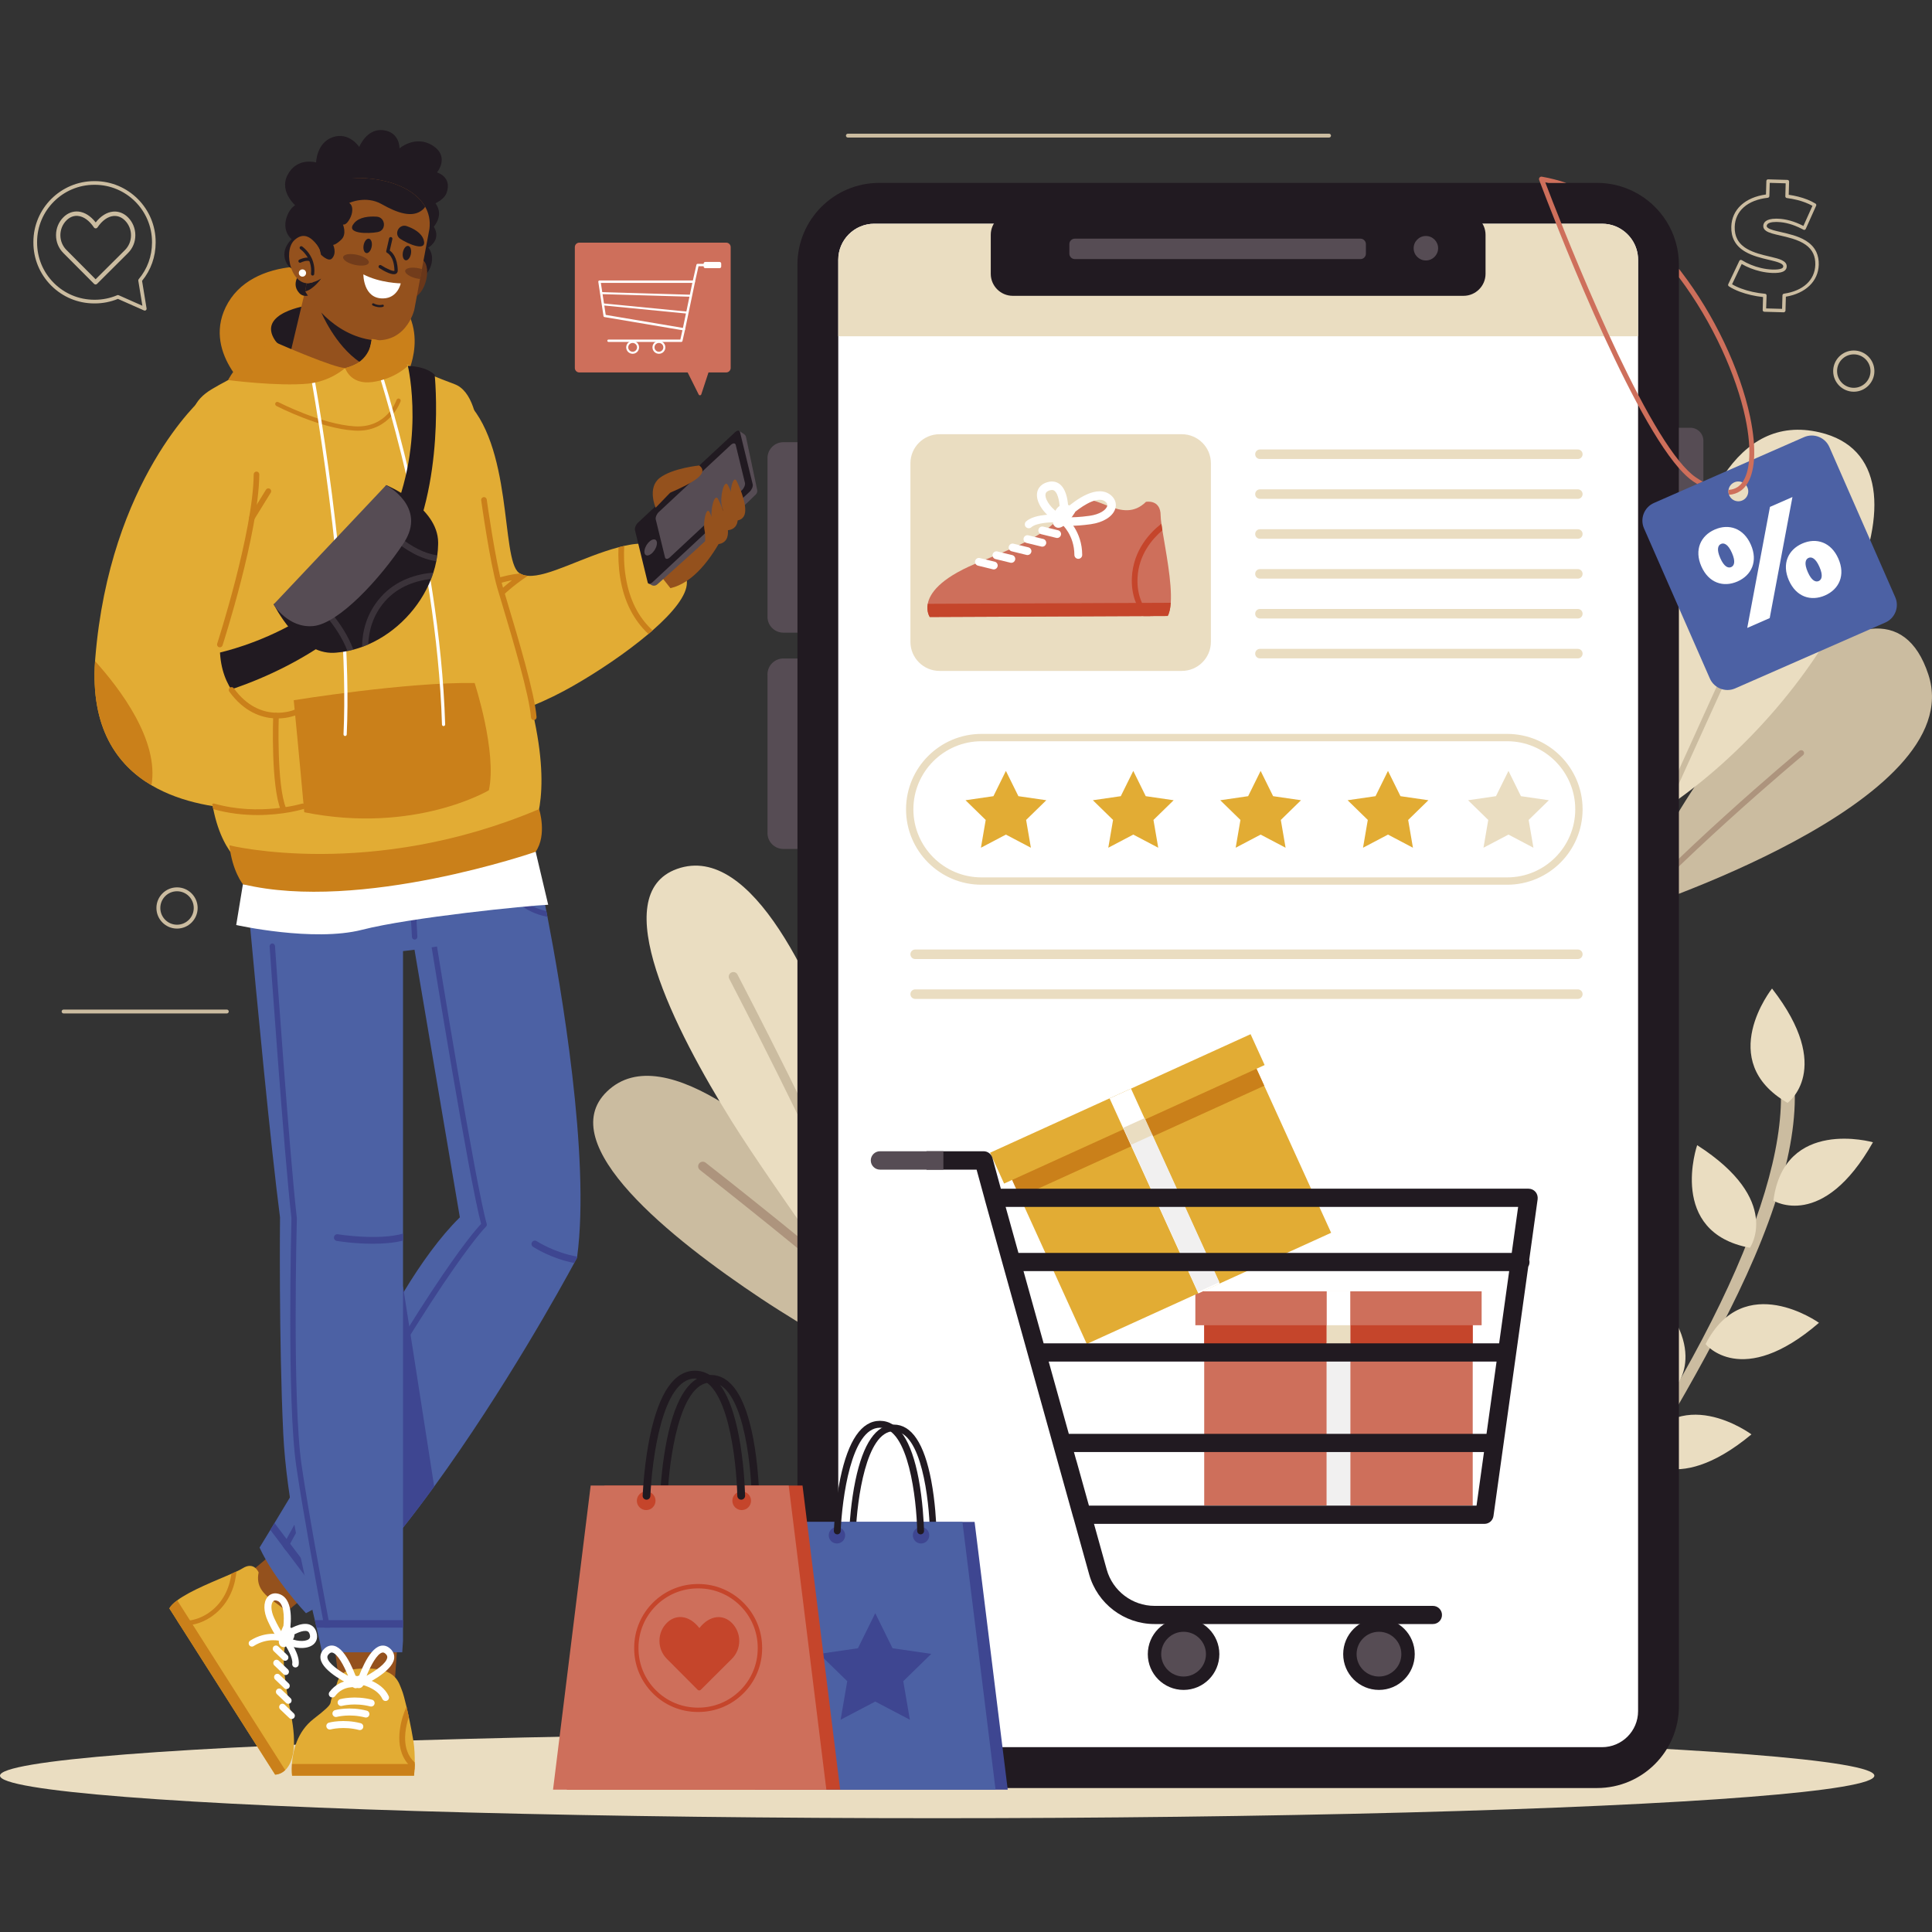 <?xml version="1.0" encoding="utf-8"?>
<!-- Generator: Adobe Illustrator 23.0.3, SVG Export Plug-In . SVG Version: 6.00 Build 0)  -->
<svg version="1.1" id="Camada_1" xmlns="http://www.w3.org/2000/svg" xmlns:xlink="http://www.w3.org/1999/xlink" x="0px" y="0px"
	 viewBox="0 0 600 600" style="enable-background:new 0 0 600 600;" xml:space="preserve">
<rect x="0" y="0" width="600" height="600" fill="#333333" stroke="none"/>
<style type="text/css">
	.st0{fill:#EADDC1;}
	.st1{fill:#CBBCA0;}
	.st2{fill:#AD947D;}
	.st3{fill:#211A21;}
	.st4{fill:#564C54;}
	.st5{fill:#FFFFFF;}
	.st6{fill:#CE6F5B;}
	.st7{fill:#C5452B;}
	.st8{fill:#F1F0F0;}
	.st9{fill:#E2AC34;}
	.st10{fill:#CA801A;}
	.st11{fill:#4C61A4;}
	.st12{fill:#94511D;}
	.st13{fill:#3E4691;}
	.st14{opacity:0.5;}
	.st15{fill:#69371A;}
	.st16{opacity:0.8;}
</style>
<g>
	<g>
		<ellipse class="st0" cx="291.05" cy="551.45" rx="291.05" ry="13.21"/>
	</g>
	<g>
		<g>
			<g>
				<g>
					<g>
						<g>
							<g>
								<path class="st1" d="M188.51,338.97c17.93-17.31,54.52,15.46,75.78,37.82c9.78,10.27,16.32,18.34,16.32,18.34
									c3.27,3.13,6.06,5.97,8.44,8.55c1.29,1.4,2.43,2.7,3.45,3.93l-29.99,11.87c-9.36-5.59-19.47-11.75-26.06-16.13
									C208.39,384.69,171.57,355.33,188.51,338.97z"/>
							</g>
						</g>
					</g>
				</g>
				<g>
					<g>
						<g>
							<g>
								<path class="st2" d="M217.12,361.33c0.5-0.63,1.4-0.74,2.02-0.25c1.95,1.53,40.78,31.91,61.87,51.08l-2.99,1.19
									c-21.49-19.36-60.18-49.63-60.65-50C216.74,362.86,216.63,361.95,217.12,361.33z"/>
							</g>
						</g>
					</g>
				</g>
			</g>
			<g>
				<g>
					<g>
						<g>
							<g>
								<path class="st0" d="M270.9,359.09c1.68,4.21,3.05,7.95,4.14,11.27c0.84,2.56,1.5,4.83,1.99,6.84l-23.72,9.39
									c-7.55-10.72-19.64-28.07-26.02-38.3c-17.82-28.6-39.19-70.57-17-78.45c23.48-8.34,43.23,36.64,53.34,65.79
									C268.29,349.03,270.9,359.09,270.9,359.09z"/>
							</g>
						</g>
					</g>
				</g>
				<g>
					<g>
						<g>
							<g>
								<path class="st1" d="M264.22,382.28c-9.79-24.63-37.44-77.72-37.74-78.3c-0.37-0.71-0.09-1.58,0.61-1.94
									c0.72-0.37,1.58-0.09,1.94,0.61c1.25,2.39,28.1,53.95,37.87,78.57L264.22,382.28z"/>
							</g>
						</g>
					</g>
				</g>
			</g>
		</g>
		<g>
			<g>
				<g>
					<g>
						<g>
							<path class="st1" d="M506.01,283.1c0,0,105.92-33.79,92.87-73.59C584.5,165.62,525.23,231.94,506.01,283.1z"/>
						</g>
					</g>
				</g>
				<g>
					<g>
						<g>
							<g>
								<g>
									<path class="st2" d="M495.46,293.42c23.88-27.42,62.87-59.83,63.36-60.24c0.38-0.31,0.93-0.26,1.24,0.12
										c0.31,0.37,0.26,0.93-0.12,1.24c-0.49,0.4-39.75,33.04-63.45,60.36L495.46,293.42z"/>
								</g>
							</g>
						</g>
					</g>
				</g>
			</g>
			<g>
				<g>
					<g>
						<g>
							<path class="st0" d="M515.96,251.85c0,0-3.07-129.78,49.14-117.58C604.99,143.59,569.03,216.79,515.96,251.85z"/>
						</g>
					</g>
				</g>
				<g>
					<g>
						<g>
							<g>
								<g>
									<path class="st1" d="M494.57,298.58c20.22-45.24,53.69-118.6,54.09-119.48c0.2-0.44,0.72-0.64,1.17-0.44
										c0.44,0.2,0.64,0.72,0.44,1.17c-0.4,0.88-34.35,75.29-54.52,120.43L494.57,298.58z"/>
								</g>
							</g>
						</g>
					</g>
				</g>
			</g>
		</g>
		<g>
			<g>
				<g>
					<g>
						<g>
							<path class="st1" d="M485.85,491.48c21.94-30.62,42.55-66.22,53.94-89.91c14.88-30.95,20.37-55.51,16.32-73
								c-0.27-1.16-1.43-1.88-2.59-1.61c-1.16,0.27-1.88,1.43-1.61,2.58c7.08,30.57-17.54,88.28-71.41,161.87L485.85,491.48z"/>
						</g>
					</g>
				</g>
			</g>
			<g>
				<g>
					<g>
						<path class="st0" d="M550.75,372.87c0,0,15.32,9.46,30.91-18.13C581.66,354.74,554.09,346.91,550.75,372.87z"/>
					</g>
				</g>
			</g>
			<g>
				<g>
					<g>
						<path class="st0" d="M543.45,387.51c0,0,10.3-14.77-16.38-31.87C527.07,355.64,517.72,382.73,543.45,387.51z"/>
					</g>
				</g>
			</g>
			<g>
				<g>
					<g>
						<path class="st0" d="M555.14,342.51c0,0,14.64-10.49-4.82-35.51C550.32,307,532.47,329.42,555.14,342.51z"/>
					</g>
				</g>
			</g>
			<g>
				<g>
					<g>
						<path class="st0" d="M529.68,417.42c0,0,11.22,14.09,35.22-6.61C564.89,410.81,541.61,394.12,529.68,417.42z"/>
					</g>
				</g>
			</g>
			<g>
				<g>
					<g>
						<path class="st0" d="M519.99,431.21c0,0,12.7-12.77-10.62-34.22C509.36,396.99,495.47,422.04,519.99,431.21z"/>
					</g>
				</g>
			</g>
			<g>
				<g>
					<g>
						<path class="st0" d="M508.59,451.4c0,0,10.95,14.3,35.34-5.94C543.93,445.47,520.96,428.33,508.59,451.4z"/>
					</g>
				</g>
			</g>
			<g>
				<g>
					<g>
						<path class="st0" d="M499.78,466.99c0,0-17.78-2.85-11.55-33.92C488.23,433.07,514.21,445.16,499.78,466.99z"/>
					</g>
				</g>
			</g>
		</g>
	</g>
	<g>
		<g>
			<g>
				<path class="st3" d="M521.4,82.21v447.67c0,14.03-11.37,25.41-25.41,25.41H273.06c-7.05,0-13.43-2.87-18.03-7.5
					c-4.56-4.6-7.38-10.92-7.38-17.9V82.21c0-14.03,11.37-25.41,25.41-25.41h222.93c4.15,0,8.06,0.99,11.52,2.76
					C515.76,63.77,521.4,72.33,521.4,82.21z"/>
			</g>
			<g>
				<path class="st4" d="M247.65,196.48h-4.37c-2.72,0-4.93-2.21-4.93-4.93v-49.29c0-2.72,2.21-4.93,4.93-4.93h4.37V196.48z"/>
				<path class="st4" d="M521.4,181.01h3.57c2.23,0,4.03-1.8,4.03-4.03v-40.1c0-2.23-1.8-4.03-4.03-4.03h-3.57V181.01z"/>
				<path class="st4" d="M247.65,263.65h-4.37c-2.72,0-4.93-2.21-4.93-4.93v-49.29c0-2.72,2.21-4.93,4.93-4.93h4.37V263.65z"/>
			</g>
			<g>
				<path class="st5" d="M508.72,80.67v450.74c0,6.19-5.02,11.19-11.19,11.19H271.52c-4.62,0-8.59-2.8-10.3-6.81
					c-0.58-1.35-0.89-2.83-0.89-4.38V80.67c0-6.18,5.02-11.19,11.19-11.19h226.01c1.56,0,3.04,0.31,4.39,0.89
					C505.92,72.1,508.72,76.06,508.72,80.67z"/>
			</g>
			<g>
				<path class="st0" d="M490.01,294.88H284.22c-0.82,0-1.48,0.66-1.48,1.48l0,0c0,0.82,0.66,1.48,1.48,1.48h205.79
					c0.82,0,1.48-0.66,1.48-1.48l0,0C491.49,295.54,490.83,294.88,490.01,294.88z"/>
				<path class="st0" d="M490.01,307.26H284.22c-0.82,0-1.48,0.66-1.48,1.48l0,0c0,0.82,0.66,1.48,1.48,1.48h205.79
					c0.82,0,1.48-0.66,1.48-1.48l0,0C491.49,307.92,490.83,307.26,490.01,307.26z"/>
			</g>
			<g>
				<path class="st0" d="M490.01,142.55h-98.72c-0.82,0-1.48-0.66-1.48-1.48l0,0c0-0.82,0.66-1.48,1.48-1.48h98.72
					c0.82,0,1.48,0.66,1.48,1.48l0,0C491.49,141.89,490.83,142.55,490.01,142.55z"/>
				<path class="st0" d="M490.01,154.93h-98.72c-0.82,0-1.48-0.66-1.48-1.48l0,0c0-0.82,0.66-1.48,1.48-1.48h98.72
					c0.82,0,1.48,0.66,1.48,1.48l0,0C491.49,154.27,490.83,154.93,490.01,154.93z"/>
				<path class="st0" d="M490.01,167.32h-98.72c-0.82,0-1.48-0.66-1.48-1.48l0,0c0-0.82,0.66-1.48,1.48-1.48h98.72
					c0.82,0,1.48,0.66,1.48,1.48l0,0C491.49,166.65,490.83,167.32,490.01,167.32z"/>
				<path class="st0" d="M490.01,179.7h-98.72c-0.82,0-1.48-0.66-1.48-1.48l0,0c0-0.82,0.66-1.48,1.48-1.48h98.72
					c0.82,0,1.48,0.66,1.48,1.48l0,0C491.49,179.04,490.83,179.7,490.01,179.7z"/>
				<path class="st0" d="M490.01,192.08h-98.72c-0.82,0-1.48-0.66-1.48-1.48l0,0c0-0.82,0.66-1.48,1.48-1.48h98.72
					c0.82,0,1.48,0.66,1.48,1.48l0,0C491.49,191.42,490.83,192.08,490.01,192.08z"/>
				<path class="st0" d="M490.01,204.47h-98.72c-0.82,0-1.48-0.66-1.48-1.48l0,0c0-0.82,0.66-1.48,1.48-1.48h98.72
					c0.82,0,1.48,0.66,1.48,1.48l0,0C491.49,203.8,490.83,204.47,490.01,204.47z"/>
			</g>
			<g>
				<g>
					
						<rect x="373.99" y="404.2" transform="matrix(-1 -1.224647e-16 1.224647e-16 -1 831.357 871.728)" class="st6" width="83.39" height="63.34"/>
					
						<rect x="371.22" y="401.03" transform="matrix(-1 -1.224647e-16 1.224647e-16 -1 831.357 812.594)" class="st6" width="88.91" height="10.53"/>
					
						<rect x="373.99" y="411.56" transform="matrix(-1 -1.224647e-16 1.224647e-16 -1 831.357 828.923)" class="st7" width="83.39" height="5.8"/>
					
						<rect x="412.02" y="401.03" transform="matrix(-1 -1.224647e-16 1.224647e-16 -1 831.357 868.619)" class="st5" width="7.31" height="66.56"/>
					<rect x="412.02" y="416.98" class="st8" width="7.31" height="50.61"/>
					<rect x="412.02" y="411.56" class="st0" width="7.31" height="5.8"/>
				</g>
				<g>
					
						<rect x="320.59" y="339.41" transform="matrix(-0.91 0.414 -0.414 -0.91 845.646 558.993)" class="st9" width="83.39" height="63.34"/>
					
						<rect x="305.6" y="338.89" transform="matrix(-0.91 0.414 -0.414 -0.91 811.137 512.634)" class="st9" width="88.91" height="10.53"/>
					
						<rect x="311.74" y="348.69" transform="matrix(-0.91 0.414 -0.414 -0.91 820.666 525.436)" class="st10" width="83.39" height="5.8"/>
					
						<rect x="357.99" y="336.38" transform="matrix(-0.91 0.414 -0.414 -0.91 843.833 556.552)" class="st5" width="7.31" height="66.56"/>
					
						<rect x="361.29" y="351.61" transform="matrix(0.91 -0.414 0.414 0.91 -123.249 184.775)" class="st8" width="7.31" height="50.61"/>
					
						<rect x="349.78" y="348.69" transform="matrix(0.91 -0.414 0.414 0.91 -113.803 177.747)" class="st0" width="7.31" height="5.8"/>
				</g>
				<g>
					<g>
						<g>
							<circle class="st3" cx="428.25" cy="513.71" r="11.11"/>
						</g>
						<g>
							<circle class="st4" cx="428.25" cy="513.71" r="6.95"/>
						</g>
					</g>
					<g>
						<g>
							<path class="st3" d="M356.46,513.71c0,6.14,4.98,11.11,11.11,11.11c6.14,0,11.11-4.98,11.11-11.11
								c0-6.14-4.98-11.11-11.11-11.11C361.43,502.59,356.46,507.57,356.46,513.71z"/>
						</g>
						<g>
							<path class="st4" d="M367.57,520.66c3.83,0,6.95-3.12,6.95-6.95c0-3.83-3.12-6.95-6.95-6.95c-3.83,0-6.95,3.12-6.95,6.95
								C360.62,517.54,363.74,520.66,367.57,520.66z"/>
						</g>
					</g>
					<g>
						<path class="st3" d="M476.85,370.13c-0.54-0.61-1.32-0.97-2.13-0.97H310.82l-2.6-9.53c-0.34-1.24-1.47-2.1-2.75-2.1h-17.73
							v5.71h15.55l2.53,9.25c0.01,0.08,0.03,0.17,0.06,0.26l5.12,18.41v0l0.79,2.84l6.46,23.2l1.57,5.65l6.25,22.44l1.57,5.65
							l5.64,20.23c0.03,0.12,0.07,0.24,0.12,0.36l0,0c0,0,0,0,0,0l4.85,17.42c2.53,9.07,10.87,15.41,20.29,15.41H445
							c1.56,0,2.82-1.26,2.82-2.82c0-1.56-1.26-2.82-2.82-2.82h-86.45c-6.89,0-13-4.64-14.85-11.28l-3.95-14.19h121.26
							c1.41,0,2.61-1.04,2.8-2.44l2.77-19.86l0.79-5.65l3.13-22.44l0.79-5.65l3.32-23.83c0.25-0.42,0.39-0.91,0.39-1.43
							c0-0.25-0.03-0.48-0.09-0.71l2.62-18.84C477.62,371.57,477.38,370.75,476.85,370.13z M458.55,467.59H338.18l-3.87-13.9
							c-0.04-0.13-0.08-0.25-0.13-0.37v-0.01l-0.66-2.37h127.35L458.55,467.59z M461.65,445.29H331.93l-6.25-22.44h139.09
							L461.65,445.29z M465.57,417.19H324.11l-6.25-22.44h150.83L465.57,417.19z M469.48,389.11H316.29l-3.98-14.29h159.16
							L469.48,389.11z"/>
					</g>
					<path class="st4" d="M270.43,360.38L270.43,360.38c0,1.58,1.28,2.86,2.86,2.86h19.69v-5.71h-19.69
						C271.71,357.53,270.43,358.81,270.43,360.38z"/>
				</g>
			</g>
			<g>
				<path class="st0" d="M367.02,208.36h-75.24c-4.99,0-9.04-4.05-9.04-9.04v-55.43c0-4.99,4.05-9.04,9.04-9.04h75.24
					c4.99,0,9.04,4.05,9.04,9.04v55.43C376.05,204.31,372.01,208.36,367.02,208.36z"/>
				<g>
					<g>
						<g>
							<g>
								<g>
									<g>
										<path class="st6" d="M288.75,191.62l73.89-0.32c0.55-1,0.84-2.42,0.95-4.11c0.43-6.25-1.6-16.22-2.6-22.5
											c-0.12-0.73-0.23-1.42-0.31-2.04c-0.14-1.05-0.23-1.93-0.23-2.57c-0.02-5.13-4.56-4.23-4.56-4.23
											c-7.44,7.36-15.96-3.59-20.89,0.03c0,0-2.12,1.54-7.97,6.84c-5.84,5.3-15.8,8.83-24.28,12.42
											c-10.94,4.63-14.03,9.22-14.63,12.38C287.66,190.02,288.75,191.62,288.75,191.62z"/>
									</g>
								</g>
							</g>
						</g>
					</g>
					<g>
						<g>
							<g>
								<g>
									<g>
										<path class="st7" d="M288.75,191.62l73.89-0.32c0.55-1,0.84-2.42,0.95-4.11l-75.47,0.33
											C287.66,190.02,288.75,191.62,288.75,191.62z"/>
									</g>
								</g>
							</g>
						</g>
					</g>
					<g>
						<g>
							<g>
								<g>
									<g>
										<g>
											<g>
												<path class="st5" d="M333.91,159.03c0,0-1.33-3.22-4.26-2.18c-2.93,1.04-2.61,5.88-2.61,5.88
													S328.82,167.11,333.91,159.03z"/>
											</g>
										</g>
									</g>
								</g>
							</g>
						</g>
						<g>
							<g>
								<g>
									<g>
										<g>
											<path class="st5" d="M334.88,173.55c0.67,0,1.22-0.55,1.21-1.22c-0.03-7.34-4.64-11.29-4.83-11.46
												c-0.51-0.43-1.28-0.37-1.72,0.15c-0.43,0.51-0.37,1.28,0.15,1.71c0.17,0.14,3.94,3.44,3.97,9.6
												C333.66,173.01,334.21,173.55,334.88,173.55z"/>
										</g>
									</g>
								</g>
							</g>
						</g>
						<g>
							<g>
								<g>
									<g>
										<g>
											<path class="st5" d="M319.48,164.05c0.29,0,0.58-0.1,0.81-0.31c1.54-1.38,6.08-1.66,8.58-1.5
												c0.67,0.04,1.25-0.47,1.29-1.14c0.04-0.67-0.47-1.25-1.14-1.29c-0.77-0.05-7.56-0.38-10.35,2.12
												c-0.5,0.45-0.54,1.22-0.1,1.72C318.81,163.91,319.15,164.05,319.48,164.05z"/>
										</g>
									</g>
								</g>
							</g>
						</g>
						<g>
							<g>
								<g>
									<g>
										<g>
											<g>
												<path class="st5" d="M330.22,163.12l0.51-2.59c0,0,0.02,0,0.07,0.01l-1.26-1.26c0.69-0.69,6.84-6.69,11.95-6.71
													c0.03,0,0.07,0,0.1,0c1.53,0.02,2.81,0.56,3.82,1.61c1.06,1.11,1.39,2.54,0.9,3.94c-0.81,2.34-3.72,4.14-7.58,4.68
													c-2.58,0.36-4.52,0.47-5.89,0.48C331.1,163.29,330.27,163.13,330.22,163.12z M331.94,160.63c1.18,0.04,3.27,0,6.42-0.44
													c3.23-0.45,5.06-1.8,5.46-2.93c0.16-0.46,0.06-0.86-0.32-1.25c-0.51-0.54-1.13-0.79-1.95-0.8c-0.02,0-0.04,0-0.06,0
													C338.4,155.22,333.97,158.74,331.94,160.63z"/>
											</g>
										</g>
									</g>
								</g>
							</g>
						</g>
						<g>
							<g>
								<g>
									<g>
										<g>
											<g>
												<path class="st5" d="M328.19,161.97l1.12-2.39c-2.43-1.14-4.77-4.16-4.63-5.98c0.03-0.44,0.22-0.99,1.36-1.33
													c0.8-0.23,1.19-0.04,1.44,0.16c1.28,0.98,1.69,4.31,1.65,6.18l2.64,0.06c0.01-0.63,0.06-6.22-2.68-8.33
													c-0.73-0.56-1.99-1.13-3.79-0.6c-2.65,0.77-3.18,2.62-3.26,3.66C321.8,156.63,325.09,160.51,328.19,161.97z"/>
											</g>
										</g>
									</g>
								</g>
							</g>
						</g>
					</g>
					<g>
						<g>
							<g>
								<g>
									<g>
										<g>
											<path class="st7" d="M355.1,191.33l2.19-0.01c-2.2-2.49-4.27-6.32-4.02-11.81c0.32-7.3,4.68-12.24,7.72-14.82
												c-0.12-0.73-0.23-1.42-0.31-2.04c-3.27,2.52-8.77,8.03-9.17,16.78C351.28,184.67,353.02,188.58,355.1,191.33z"/>
										</g>
									</g>
								</g>
							</g>
						</g>
					</g>
					<g>
						<g>
							<g>
								<g>
									<g>
										<path class="st5" d="M328.31,167.08c0.55,0,1.04-0.38,1.18-0.93c0.16-0.65-0.24-1.31-0.89-1.47l-4.62-1.13
											c-0.65-0.16-1.31,0.24-1.47,0.89c-0.16,0.65,0.24,1.31,0.89,1.47l4.62,1.13C328.11,167.06,328.21,167.08,328.31,167.08z"
											/>
									</g>
								</g>
							</g>
						</g>
					</g>
					<g>
						<g>
							<g>
								<g>
									<g>
										<path class="st5" d="M323.7,169.78c0.55,0,1.04-0.38,1.18-0.93c0.16-0.65-0.24-1.31-0.89-1.47l-4.62-1.13
											c-0.65-0.16-1.31,0.24-1.47,0.89c-0.16,0.65,0.24,1.31,0.89,1.47l4.62,1.13C323.51,169.77,323.61,169.78,323.7,169.78z"/>
									</g>
								</g>
							</g>
						</g>
					</g>
					<g>
						<g>
							<g>
								<g>
									<g>
										<path class="st5" d="M319.1,172.38c0.55,0,1.04-0.38,1.18-0.93c0.16-0.65-0.24-1.31-0.9-1.47l-4.62-1.13
											c-0.65-0.16-1.31,0.24-1.47,0.89c-0.16,0.65,0.24,1.31,0.89,1.47l4.62,1.13C318.9,172.37,319,172.38,319.1,172.38z"/>
									</g>
								</g>
							</g>
						</g>
					</g>
					<g>
						<g>
							<g>
								<g>
									<g>
										<path class="st5" d="M314.08,174.79c0.55,0,1.04-0.38,1.18-0.93c0.16-0.65-0.24-1.31-0.9-1.47l-4.62-1.13
											c-0.65-0.16-1.31,0.24-1.47,0.89c-0.16,0.65,0.24,1.31,0.89,1.47l4.62,1.13C313.88,174.77,313.98,174.79,314.08,174.79z"
											/>
									</g>
								</g>
							</g>
						</g>
					</g>
					<g>
						<g>
							<g>
								<g>
									<g>
										<path class="st5" d="M308.63,176.84c0.55,0,1.04-0.38,1.18-0.93c0.16-0.65-0.24-1.31-0.89-1.47l-4.62-1.13
											c-0.65-0.16-1.31,0.24-1.47,0.89c-0.16,0.65,0.24,1.31,0.89,1.47l4.62,1.13C308.43,176.83,308.53,176.84,308.63,176.84z"
											/>
									</g>
								</g>
							</g>
						</g>
					</g>
				</g>
			</g>
			<g>
				<g>
					<g>
						<g>
							<g>
								<polygon class="st9" points="312.39,259.19 304.64,263.27 306.12,254.64 299.85,248.52 308.52,247.26 312.39,239.41 
									316.27,247.26 324.94,248.52 318.67,254.64 320.15,263.27 								"/>
							</g>
						</g>
					</g>
					<g>
						<g>
							<g>
								<polygon class="st9" points="351.95,259.19 344.19,263.27 345.67,254.64 339.4,248.52 348.07,247.26 351.95,239.41 
									355.82,247.26 364.49,248.52 358.22,254.64 359.7,263.27 								"/>
							</g>
						</g>
					</g>
					<g>
						<g>
							<g>
								<polygon class="st9" points="391.5,259.19 383.75,263.27 385.23,254.64 378.96,248.52 387.62,247.26 391.5,239.41 
									395.38,247.26 404.04,248.52 397.77,254.64 399.25,263.27 								"/>
							</g>
						</g>
					</g>
					<g>
						<g>
							<g>
								<polygon class="st9" points="431.05,259.19 423.3,263.27 424.78,254.64 418.51,248.52 427.18,247.26 431.05,239.41 
									434.93,247.26 443.6,248.52 437.32,254.64 438.8,263.27 								"/>
							</g>
						</g>
					</g>
					<g>
						<g>
							<g>
								<polygon class="st0" points="468.47,259.19 460.71,263.27 462.19,254.64 455.92,248.52 464.59,247.26 468.47,239.41 
									472.34,247.26 481.01,248.52 474.74,254.64 476.22,263.27 								"/>
							</g>
						</g>
					</g>
				</g>
				<g>
					<path class="st0" d="M468.07,274.76H304.8c-12.92,0-23.42-10.51-23.42-23.42c0-12.92,10.51-23.42,23.42-23.42h163.27
						c12.92,0,23.42,10.51,23.42,23.42C491.49,264.25,480.98,274.76,468.07,274.76z M304.8,230.2c-11.66,0-21.14,9.48-21.14,21.14
						c0,11.66,9.48,21.14,21.14,21.14h163.27c11.66,0,21.14-9.48,21.14-21.14c0-11.66-9.48-21.14-21.14-21.14H304.8z"/>
				</g>
			</g>
			<g>
				<g>
					<path class="st0" d="M508.72,80.67v23.76H260.33V80.67c0-6.18,5.02-11.19,11.19-11.19h226.01c1.56,0,3.04,0.31,4.39,0.89
						C505.92,72.1,508.72,76.06,508.72,80.67z"/>
				</g>
			</g>
			<g>
				<path class="st3" d="M454.52,91.87h-140c-3.76,0-6.83-3.07-6.83-6.83V72.93c0-3.76,3.07-6.83,6.83-6.83h140
					c3.76,0,6.83,3.07,6.83,6.83v12.11C461.35,88.8,458.28,91.87,454.52,91.87z"/>
				<path class="st4" d="M422.51,80.46h-88.73c-0.92,0-1.68-0.76-1.68-1.68v-2.98c0-0.92,0.76-1.68,1.68-1.68h88.73
					c0.92,0,1.68,0.76,1.68,1.68v2.98C424.19,79.71,423.43,80.46,422.51,80.46z"/>
				<path class="st4" d="M446.62,77.09c0,2.1-1.7,3.8-3.8,3.8s-3.8-1.7-3.8-3.8s1.7-3.8,3.8-3.8S446.62,74.99,446.62,77.09z"/>
			</g>
		</g>
		<g>
			<g>
				<g>
					<g>
						<path class="st11" d="M510.56,164.09l20.45,46.62c1.33,3.02,4.85,4.4,7.88,3.07l46.62-20.45c3.02-1.33,4.4-4.85,3.07-7.88
							l-20.45-46.62c-1.33-3.02-4.85-4.4-7.88-3.07l-46.62,20.45C510.61,157.54,509.24,161.07,510.56,164.09z M541.66,155.1
							c-1.87,1.32-4.44,0.28-4.85-2c-0.2-1.13,0.3-2.33,1.24-2.99c1.87-1.32,4.44-0.28,4.85,2
							C543.09,153.24,542.59,154.44,541.66,155.1z"/>
					</g>
				</g>
				<g>
					<g>
						<path class="st5" d="M528.37,175.89c-2.25-5.12-0.23-9.51,4.15-11.43c4.38-1.92,8.97-0.44,11.22,4.69
							c2.27,5.17,0.23,9.51-4.15,11.43C535.21,182.5,530.64,181.05,528.37,175.89z M549.68,157.42l6.98-3.06l-7.06,37.59l-6.98,3.06
							L549.68,157.42z M537.87,171.72c-1.21-2.77-2.49-3.2-3.39-2.8c-0.91,0.4-1.46,1.63-0.24,4.39c1.21,2.77,2.49,3.2,3.4,2.8
							C538.54,175.71,539.09,174.49,537.87,171.72z M555.55,180.23c-2.25-5.12-0.23-9.51,4.15-11.43c4.38-1.92,8.97-0.44,11.22,4.69
							c2.27,5.16,0.23,9.51-4.15,11.43C562.39,186.83,557.82,185.39,555.55,180.23z M565.05,176.06c-1.21-2.77-2.49-3.2-3.39-2.8
							c-0.91,0.4-1.45,1.62-0.24,4.39c1.21,2.77,2.49,3.2,3.39,2.8C565.72,180.05,566.27,178.83,565.05,176.06z"/>
					</g>
				</g>
			</g>
			<g>
				<g>
					<path class="st6" d="M543.5,129.39c-3.14-14.79-11.14-31.63-21.42-45.04c-0.21-0.28-0.43-0.55-0.65-0.83v2.62
						c10.67,14.2,17.87,30.74,20.59,43.57c1.12,5.29,1.49,9.91,1.14,13.56c-0.27,2.79-0.96,5.02-2.06,6.53
						c-0.42,0.58-0.91,1.06-1.45,1.43c-0.81,0.54-1.76,0.85-2.84,0.91c-0.08,0.5-0.04,1.02,0.15,1.52c1.32-0.09,2.5-0.48,3.53-1.18
						c0.68-0.45,1.27-1.04,1.79-1.75c1.39-1.89,2.21-4.66,2.45-8.15C544.98,138.92,544.57,134.47,543.5,129.39z M521.43,143.09
						c-15.66-19.38-37.7-76.39-41.46-86.28c-0.03-0.08-0.05-0.14-0.08-0.21c0.33,0.07,0.66,0.14,0.99,0.21h5.56
						c-2.44-0.82-4.97-1.48-7.6-1.94c-0.27-0.05-0.54,0.05-0.71,0.26c-0.17,0.21-0.22,0.49-0.13,0.74c0.06,0.16,0.18,0.48,0.35,0.94
						c3.3,8.76,26.65,69.85,43.07,88.61c1.53,1.75,3,3.13,4.39,4.07c0.43,0.29,0.85,0.57,1.27,0.82l1.69-0.74
						c-0.69-0.39-1.39-0.84-2.12-1.33C525.03,147.14,523.28,145.38,521.43,143.09z"/>
				</g>
			</g>
		</g>
	</g>
	<g>
		<g>
			<g>
				<g>
					<g>
						<g>
							<g>
								<g>
									<g>
										<polygon class="st12" points="84.99,482.17 77.2,488.71 86.22,502.89 94.01,496.35 										"/>
									</g>
								</g>
							</g>
						</g>
						<g>
							<g>
								<g>
									<g>
										<g>
											<g>
												<path class="st9" d="M85.44,551.12L52.6,499.5c0.45-0.83,1.31-1.67,2.44-2.5c4.16-3.1,12.02-6.14,16.84-8.25
													c0.57-0.24,1.09-0.48,1.56-0.7c0.79-0.37,1.44-0.7,1.89-0.99c3.59-2.28,4.99,1.28,4.99,1.28
													c-1.8,8.48,9.65,9.51,9.32,14.57c0,0-0.12,2.17-1.2,8.61c-1.08,6.44,0.92,14.96,2.21,22.48
													c1.67,9.7-0.15,13.91-2.08,15.73C87.05,551.17,85.44,551.12,85.44,551.12z"/>
											</g>
										</g>
									</g>
								</g>
							</g>
							<g>
								<g>
									<g>
										<g>
											<g>
												<path class="st10" d="M85.44,551.12L52.6,499.5c0.45-0.83,1.31-1.67,2.44-2.5l33.54,52.73
													C87.05,551.17,85.44,551.12,85.44,551.12z"/>
											</g>
										</g>
									</g>
								</g>
							</g>
							<g>
								<g>
									<g>
										<g>
											<g>
												<g>
													<g>
														<path class="st5" d="M87.95,505.07c0,0,2.84-0.51,3.43,1.99c0.59,2.5-2.92,4.45-2.92,4.45S84.59,512.24,87.95,505.07z
															"/>
													</g>
												</g>
											</g>
										</g>
									</g>
								</g>
								<g>
									<g>
										<g>
											<g>
												<g>
													<path class="st5" d="M77.39,510.9c-0.3-0.47-0.16-1.09,0.31-1.39c5.13-3.26,9.94-1.82,10.14-1.76
														c0.53,0.17,0.83,0.73,0.66,1.26c-0.16,0.53-0.73,0.83-1.26,0.66c-0.17-0.05-4.16-1.21-8.47,1.53
														C78.32,511.51,77.69,511.37,77.39,510.9z"/>
												</g>
											</g>
										</g>
									</g>
								</g>
								<g>
									<g>
										<g>
											<g>
												<g>
													<path class="st5" d="M90.9,517.37c-0.13-0.2-0.19-0.45-0.14-0.7c0.27-1.69-1.57-4.98-2.79-6.65
														c-0.33-0.45-0.23-1.08,0.22-1.41c0.45-0.33,1.08-0.23,1.41,0.22c0.37,0.51,3.64,5.1,3.15,8.16
														c-0.09,0.55-0.61,0.92-1.16,0.84C91.3,517.78,91.05,517.61,90.9,517.37z"/>
												</g>
											</g>
										</g>
									</g>
								</g>
								<g>
									<g>
										<g>
											<g>
												<g>
													<g>
														<path class="st5" d="M85.46,507.73c-0.61-0.96-1.4-2.36-2.3-4.32c-1.35-2.94-1.4-5.76-0.13-7.38
															c0.76-0.96,1.91-1.38,3.15-1.13c1.19,0.23,2.14,0.89,2.84,1.94c0.01,0.02,0.03,0.05,0.04,0.07
															c2.27,3.57,0.84,10.54,0.67,11.33l-1.44-0.31c0.02,0.03,0.04,0.04,0.04,0.04l-1.57,1.51
															C86.71,509.45,86.24,508.94,85.46,507.73z M87.22,498.09c-0.01-0.01-0.02-0.03-0.03-0.04c-0.37-0.56-0.82-0.88-1.43-1
															c-0.44-0.09-0.76,0.02-1.01,0.34c-0.61,0.78-0.73,2.66,0.4,5.11c1.1,2.39,2.01,3.86,2.57,4.67
															C88.12,504.91,88.59,500.25,87.22,498.09z"/>
													</g>
												</g>
											</g>
										</g>
									</g>
								</g>
								<g>
									<g>
										<g>
											<g>
												<g>
													<g>
														<path class="st5" d="M88.46,510.37l1.17-1.85c1.88,1.19,5.03,1.46,6.24,0.55c0.29-0.22,0.59-0.6,0.31-1.54
															c-0.2-0.66-0.51-0.85-0.76-0.94c-1.25-0.45-3.76,0.75-5.04,1.61l-1.22-1.81c0.43-0.29,4.31-2.83,7-1.86
															c0.72,0.26,1.67,0.88,2.11,2.37c0.65,2.19-0.4,3.39-1.09,3.91C95.03,512.44,90.86,511.89,88.46,510.37z"/>
													</g>
												</g>
											</g>
										</g>
									</g>
								</g>
							</g>
							<g>
								<g>
									<g>
										<g>
											<g>
												<g>
													<path class="st10" d="M55.95,504.76l-0.98-1.53c2.72,0.42,6.32,0.14,10.03-2.48c4.94-3.49,6.43-8.74,6.87-12.01
														c0.57-0.24,1.09-0.48,1.56-0.7c-0.29,3.41-1.67,9.71-7.59,13.9C62.3,504.45,58.81,504.98,55.95,504.76z"/>
												</g>
											</g>
										</g>
									</g>
								</g>
							</g>
							<g>
								<g>
									<g>
										<g>
											<g>
												<path class="st5" d="M84.85,512.58c-0.24-0.38-0.2-0.89,0.12-1.24c0.38-0.4,1.02-0.42,1.43-0.03l2.85,2.72
													c0.4,0.38,0.42,1.02,0.03,1.43c-0.38,0.4-1.02,0.42-1.43,0.03L85,512.77C84.94,512.71,84.89,512.65,84.85,512.58z"/>
											</g>
										</g>
									</g>
								</g>
							</g>
							<g>
								<g>
									<g>
										<g>
											<g>
												<path class="st5" d="M85.02,517c-0.24-0.38-0.2-0.89,0.12-1.24c0.38-0.4,1.02-0.42,1.43-0.03l2.85,2.72
													c0.4,0.38,0.42,1.02,0.03,1.43c-0.38,0.4-1.02,0.42-1.43,0.03l-2.85-2.72C85.12,517.13,85.06,517.07,85.02,517z"/>
											</g>
										</g>
									</g>
								</g>
							</g>
							<g>
								<g>
									<g>
										<g>
											<g>
												<path class="st5" d="M85.27,521.37c-0.24-0.38-0.2-0.89,0.12-1.24c0.38-0.4,1.02-0.42,1.43-0.03l2.85,2.72
													c0.4,0.38,0.42,1.02,0.03,1.43c-0.38,0.4-1.02,0.42-1.43,0.03l-2.85-2.72C85.37,521.5,85.31,521.44,85.27,521.37z"/>
											</g>
										</g>
									</g>
								</g>
							</g>
							<g>
								<g>
									<g>
										<g>
											<g>
												<path class="st5" d="M85.84,525.94c-0.24-0.38-0.2-0.89,0.12-1.24c0.38-0.4,1.02-0.42,1.43-0.03l2.85,2.72
													c0.4,0.38,0.42,1.02,0.03,1.43c-0.38,0.4-1.02,0.42-1.43,0.03L86,526.13C85.94,526.08,85.88,526.01,85.84,525.94z"/>
											</g>
										</g>
									</g>
								</g>
							</g>
							<g>
								<g>
									<g>
										<g>
											<g>
												<path class="st5" d="M86.85,530.66c-0.24-0.38-0.2-0.89,0.12-1.24c0.38-0.4,1.02-0.42,1.43-0.03l2.85,2.72
													c0.4,0.38,0.42,1.02,0.04,1.43c-0.38,0.4-1.02,0.42-1.43,0.03L87,530.85C86.94,530.79,86.89,530.73,86.85,530.66z"/>
											</g>
										</g>
									</g>
								</g>
							</g>
						</g>
						<g>
							<g>
								<g>
									<g>
										<path class="st11" d="M179.25,390.25c-0.01,0.12-0.03,0.23-0.04,0.35c0,0-0.3,0.57-0.87,1.63
											c-4.05,7.47-21.64,39.36-43.49,69.41c-3.15,4.33-6.39,8.63-9.69,12.8c-1.45,1.84-2.91,3.65-4.38,5.43
											c-6.39,7.74-11.75,12.5-17.86,16.5c-0.65,0.42-1.3,0.84-1.97,1.25c-1.27,0.78-2.58,1.54-3.94,2.3
											c-0.64,0.35-1.3,0.71-1.98,1.08c0,0-9.84-10.35-14.42-20.39c0,0,1.28-2.09,3.34-5.48c0.4-0.67,0.84-1.38,1.3-2.14
											c1.39-2.3,3.02-5,4.78-7.94c7.93-13.25,18.62-31.43,22.61-39.88c2.92-6.17,6.39-13.02,10.27-19.76
											c0.74-1.28,1.49-2.56,2.26-3.83c0.09-0.15,0.17-0.29,0.26-0.44c5.28-8.72,11.19-16.99,17.38-23.09l-14.08-83.08
											l-0.89-5.22l31.13-10.99l1.78-0.62l7.41-2.62c0,0,0.59,2.73,1.51,7.42c0.11,0.57,0.23,1.16,0.35,1.78
											C174.14,306.04,183.37,359.33,179.25,390.25z"/>
									</g>
								</g>
							</g>
						</g>
						<g>
							<g>
								<g>
									<path class="st13" d="M102.91,496.37c-0.65,0.42-1.3,0.84-1.97,1.25l-12.05-15.96l-1.11-1.47l-3.83-5.07
										c0.4-0.67,0.84-1.38,1.3-2.14l3.75,4.97l1.11,1.47L102.91,496.37z"/>
								</g>
							</g>
						</g>
						<g>
							<g>
								<g>
									<g>
										<path class="st13" d="M179.25,390.25c-0.01,0.12-0.03,0.23-0.04,0.35c0,0-0.3,0.57-0.87,1.63
											c-7.06-1.32-12.48-4.82-12.81-5.03c-0.48-0.32-0.62-0.96-0.3-1.45c0.32-0.48,0.96-0.62,1.45-0.3
											C166.74,385.51,172.28,389.07,179.25,390.25z"/>
									</g>
								</g>
							</g>
						</g>
						<g>
							<g>
								<g>
									<g>
										<path class="st13" d="M150.93,380.94c-0.15,0.15-15.76,15.68-60.83,98.48c-0.4,0.74-0.81,1.49-1.22,2.24l-1.11-1.47
											c0.41-0.75,0.82-1.5,1.22-2.24c41.81-76.77,57.85-95.15,60.42-97.86c-3.67-13.58-14.92-83.13-15.4-86.12
											c-0.07-0.46,0.24-0.89,0.7-0.96c0.46-0.08,0.89,0.24,0.96,0.7c0.12,0.74,11.99,74.15,15.49,86.4
											C151.25,380.4,151.16,380.72,150.93,380.94z"/>
									</g>
								</g>
							</g>
						</g>
						<g>
							<g>
								<g>
									<g>
										<path class="st13" d="M134.84,461.65c-4.53,6.23-9.25,12.39-14.07,18.23c-0.87-12.74-3.22-54.83,2.12-74.47
											c0.64-2.34,1.38-4.37,2.26-5.98l0.27,1.71L134.84,461.65z"/>
									</g>
								</g>
							</g>
						</g>
					</g>
					<g>
						<g>
							<g>
								<g>
									<g>
										<path class="st11" d="M76.55,255.14c0,0-2.34,22.23,2.71,34.6c5.06,12.37,70.51,6.01,87.2-5.13
											c6.84-4.57-7.73-46.72-7.73-46.72L76.55,255.14z"/>
									</g>
								</g>
							</g>
						</g>
						<g>
							<g>
								<g>
									<g>
										<g>
											<path class="st13" d="M170.01,284.72c-0.99-0.17-1.96-0.42-2.9-0.75c-1.5-0.51-2.94-1.2-4.31-2.08
												c-1.42-0.91-2.7-1.98-3.84-3.14c-7.22-7.28-9.34-18.28-9.44-18.82c-0.08-0.46,0.22-0.89,0.67-0.98
												c0.46-0.08,0.9,0.22,0.98,0.67c0.02,0.13,2.24,11.57,9.56,18.5c0.91,0.87,1.91,1.66,2.99,2.36
												c1.3,0.84,2.67,1.49,4.11,1.96c0.6,0.2,1.21,0.36,1.83,0.49C169.78,283.5,169.89,284.09,170.01,284.72z"/>
										</g>
									</g>
								</g>
							</g>
						</g>
						<g>
							<g>
								<g>
									<g>
										<g>
											<path class="st13" d="M129.62,290.94c0.02,0.44-0.33,0.82-0.79,0.85c0,0,0,0-0.01,0c-0.46,0.02-0.86-0.32-0.88-0.77
												c-0.15-3.04-0.33-6.15-0.52-9.26c-0.03-0.55-0.07-1.09-0.11-1.64c-0.66-10.16-1.5-20.13-2.13-27.17
												c-0.05-0.57-0.1-1.12-0.15-1.65c-0.14-1.55-0.27-2.92-0.38-4.08c0.56-0.09,1.11-0.18,1.66-0.27
												c0.11,1.16,0.24,2.54,0.38,4.1c0.05,0.53,0.1,1.08,0.15,1.65c0.63,6.98,1.46,16.86,2.12,26.96
												c0.04,0.56,0.07,1.12,0.11,1.67C129.29,284.56,129.47,287.79,129.62,290.94z"/>
										</g>
									</g>
								</g>
							</g>
						</g>
						<g>
							<g>
								<g>
									<g>
										<g>
											<path class="st13" d="M132.02,280.22c-0.26,0.13-1.44,0.67-2.94,1.12c-0.52,0.16-1.08,0.3-1.66,0.42
												c-0.53,0.1-1.06,0.18-1.59,0.21c-1.02,0.06-2-0.05-2.82-0.44c-1.02-0.49-1.68-1.38-1.91-2.57
												c-0.61-3.13-1.89-16.07-2.76-25.22c-0.06-0.56-0.11-1.11-0.16-1.64c-0.14-1.46-0.26-2.8-0.36-3.93
												c0.56-0.07,1.11-0.13,1.67-0.21c0.1,1.14,0.23,2.49,0.37,3.97c0.05,0.53,0.1,1.08,0.15,1.65
												c0.87,9.13,2.14,22.05,2.74,25.09c0.13,0.7,0.46,1.15,1.01,1.42c0.89,0.42,2.22,0.34,3.55,0.05
												c0.57-0.12,1.13-0.28,1.65-0.45c0.96-0.31,1.8-0.66,2.31-0.9c0.42-0.2,0.92-0.04,1.12,0.37
												C132.61,279.53,132.44,280.02,132.02,280.22z"/>
										</g>
									</g>
								</g>
							</g>
						</g>
					</g>
					<g>
						<g>
							<g>
								<g>
									<g>
										<polygon class="st12" points="103.95,511.74 105.6,524.91 122.41,524.91 123.39,511.05 										"/>
									</g>
								</g>
							</g>
						</g>
						<g>
							<g>
								<g>
									<g>
										<path class="st11" d="M125.16,283.4v226.16l-0.24,3.58H99.97c-0.27-1.63-0.87-4.27-1.66-7.66
											c-0.17-0.74-0.35-1.52-0.54-2.32c-3.25-13.83-8.82-37.41-9.8-57.91c-1.4-29.27-1.01-67.21-1.01-67.21
											c-2.85-21.76-7.32-68.88-9.54-93.01c-0.06-0.58-0.1-1.13-0.15-1.68c-0.75-8.1-1.21-13.2-1.21-13.2
											c4.02-1.67,11.3-0.52,19.05,1.68c0.56,0.16,1.12,0.32,1.69,0.49C110.56,276.44,125.16,283.4,125.16,283.4z"/>
									</g>
								</g>
							</g>
						</g>
						<g>
							<g>
								<g>
									<path class="st13" d="M125.16,503.15v2.32H98.31c-0.17-0.74-0.35-1.52-0.54-2.32H125.16z"/>
								</g>
							</g>
						</g>
						<g>
							<g>
								<g>
									<g>
										<path class="st13" d="M125.16,383.12v2.16c-2.92,0.74-6.26,0.98-9.39,0.98c-5.78,0-10.83-0.82-11.19-0.88
											c-0.57-0.1-0.95-0.63-0.86-1.2c0.09-0.57,0.63-0.96,1.2-0.86C105.06,383.33,117.27,385.32,125.16,383.12z"/>
									</g>
								</g>
							</g>
						</g>
						<g>
							<g>
								<g>
									<g>
										<path class="st13" d="M102.49,505.48h-1.71c-0.14-0.72-0.28-1.5-0.44-2.32c-2.21-11.71-6.24-33.61-8.33-47.83
											c-2.93-19.84-1.55-74.87-1.5-77.02c-2.22-18.92-6.74-83.75-6.78-84.4c-0.03-0.46,0.32-0.87,0.78-0.9
											c0.47-0.03,0.86,0.32,0.89,0.78c0.05,0.65,4.57,65.58,6.78,84.38c0,0.04,0.01,0.08,0.01,0.12
											c-0.02,0.56-1.47,56.79,1.48,76.79c2.11,14.32,6.19,36.45,8.38,48.07C102.2,503.99,102.35,504.76,102.49,505.48z"/>
									</g>
								</g>
							</g>
						</g>
						<g>
							<g>
								<g>
									<g>
										<g>
											<g>
												<g>
													<path class="st9" d="M128.8,547.37c0,0.15,0,0.3-0.01,0.44c-0.01,0.67-0.04,1.28-0.07,1.8
														c-0.07,1.14-0.15,1.84-0.15,1.84H90.71c0,0-0.19-1.46-0.04-3.64c0.25-3.87,1.53-9.98,6.76-14.02
														c7.16-5.53,4.39-4.38,5.86-6.9c0.17-0.28,1.45-4.57,1.59-4.86c1.23-2.62,2.36-3.86,9.15-3.86c9,0,9.79,4.37,10.75,6.66
														c0.4,0.95,0.94,2.96,1.5,5.34c0.23,0.96,0.45,1.98,0.68,3.02c0.55,2.61,1.07,5.33,1.43,7.51
														C128.75,543.04,128.83,545.44,128.8,547.37z"/>
												</g>
											</g>
										</g>
									</g>
								</g>
								<g>
									<g>
										<g>
											<g>
												<g>
													<g>
														<path class="st10" d="M128.8,547.37c0,0.15,0,0.3-0.01,0.44c-0.01,0.67-0.04,1.28-0.07,1.8c-1.85-1.3-3.16-3-3.93-5.1
															c-2.34-6.38,1.26-14.04,1.41-14.36l0.08,0.04c0.23,0.96,0.45,1.98,0.68,3.02c-0.85,2.61-1.84,6.98-0.47,10.69
															C126.98,545.25,127.76,546.41,128.8,547.37z"/>
													</g>
												</g>
											</g>
										</g>
									</g>
								</g>
								<g>
									<g>
										<g>
											<g>
												<g>
													<path class="st10" d="M128.8,547.82c-0.05,2.16-0.22,3.64-0.22,3.64H90.71c0,0-0.19-1.46-0.04-3.64H128.8z"/>
												</g>
											</g>
										</g>
									</g>
								</g>
							</g>
							<g>
								<g>
									<g>
										<g>
											<g>
												<g>
													<g>
														<path class="st5" d="M110.05,523.72c-0.15,0-0.3-0.03-0.44-0.1c-0.96-0.43-9.4-4.36-10.06-8.46
															c-0.13-0.82-0.03-2.03,1.2-3.16c1.17-1.07,2.31-1.06,3.07-0.86c3.82,1.01,6.72,9.47,7.26,11.16
															c0.13,0.41,0.01,0.85-0.31,1.14C110.57,523.62,110.31,523.72,110.05,523.72z M103.02,513.2
															c-0.21,0-0.48,0.09-0.81,0.4c-0.56,0.51-0.58,0.93-0.53,1.22c0.28,1.74,3.49,4.01,6.42,5.63
															c-1.34-3.29-3.27-6.8-4.84-7.21C103.19,513.22,103.11,513.2,103.02,513.2z"/>
													</g>
												</g>
											</g>
										</g>
									</g>
								</g>
								<g>
									<g>
										<g>
											<g>
												<g>
													<g>
														<path class="st5" d="M111.89,523.72c-0.26,0-0.52-0.09-0.72-0.27c-0.32-0.28-0.44-0.73-0.31-1.14
															c0.54-1.69,3.44-10.15,7.26-11.16c0.76-0.2,1.9-0.21,3.07,0.86c1.23,1.13,1.33,2.34,1.2,3.16
															c-0.66,4.1-9.1,8.02-10.06,8.46C112.19,523.69,112.04,523.72,111.89,523.72z M118.91,513.2
															c-0.09,0-0.17,0.02-0.24,0.03c-1.56,0.41-3.5,3.92-4.83,7.21c2.93-1.62,6.14-3.89,6.42-5.63
															c0.05-0.3,0.03-0.71-0.53-1.22C119.39,513.29,119.13,513.2,118.91,513.2z"/>
													</g>
												</g>
											</g>
										</g>
									</g>
								</g>
								<g>
									<g>
										<g>
											<g>
												<g>
													<g>
														<path class="st5" d="M110.94,520.56c0,0-1.76-0.83-1.9,1.59c-0.11,1.96,1.28,2.38,1.85,2.05c0,0,1.2,0.36,1.8-0.6
															C113.29,522.64,112.89,519.6,110.94,520.56z"/>
													</g>
												</g>
											</g>
										</g>
									</g>
								</g>
								<g>
									<g>
										<g>
											<g>
												<g>
													<g>
														<path class="st5" d="M103.19,527.17c-0.22,0-0.45-0.07-0.64-0.21c-0.48-0.36-0.58-1.03-0.22-1.51
															c3.41-4.57,8.65-3.58,8.87-3.53c0.58,0.12,0.96,0.69,0.85,1.27c-0.12,0.58-0.69,0.96-1.27,0.85
															c-0.18-0.03-4.15-0.75-6.72,2.71C103.85,527.02,103.52,527.17,103.19,527.17z"/>
													</g>
												</g>
											</g>
										</g>
									</g>
								</g>
								<g>
									<g>
										<g>
											<g>
												<g>
													<g>
														<path class="st5" d="M119.73,528.26c-0.41,0-0.8-0.24-0.98-0.63c-1.75-3.85-7.86-4.78-7.92-4.79
															c-0.59-0.09-1-0.63-0.91-1.22c0.09-0.59,0.64-1,1.22-0.91c0.3,0.04,7.34,1.12,9.57,6.03
															c0.25,0.54,0.01,1.18-0.54,1.43C120.04,528.23,119.88,528.26,119.73,528.26z"/>
													</g>
												</g>
											</g>
										</g>
									</g>
								</g>
							</g>
							<g>
								<g>
									<g>
										<g>
											<g>
												<path class="st5" d="M115.28,529.98c-0.09,0-0.18-0.01-0.27-0.03c-4.82-1.25-8.74-0.19-8.78-0.18
													c-0.58,0.16-1.17-0.18-1.33-0.75c-0.16-0.57,0.18-1.17,0.75-1.33c0.18-0.05,4.53-1.22,9.89,0.17
													c0.58,0.15,0.92,0.74,0.77,1.32C116.2,529.66,115.76,529.98,115.28,529.98z"/>
											</g>
										</g>
									</g>
								</g>
							</g>
							<g>
								<g>
									<g>
										<g>
											<g>
												<path class="st5" d="M113.66,533.4c-0.09,0-0.18-0.01-0.27-0.03c-4.78-1.24-8.74-0.19-8.78-0.18
													c-0.57,0.16-1.17-0.18-1.33-0.76c-0.16-0.57,0.18-1.17,0.75-1.33c0.18-0.05,4.53-1.22,9.89,0.17
													c0.58,0.15,0.92,0.74,0.77,1.32C114.58,533.08,114.14,533.4,113.66,533.4z"/>
											</g>
										</g>
									</g>
								</g>
							</g>
							<g>
								<g>
									<g>
										<g>
											<g>
												<path class="st5" d="M111.76,537.29c-0.09,0-0.18-0.01-0.27-0.03c-4.78-1.24-8.74-0.19-8.78-0.18
													c-0.57,0.16-1.17-0.18-1.33-0.76c-0.16-0.57,0.18-1.17,0.75-1.33c0.18-0.05,4.53-1.22,9.89,0.17
													c0.58,0.15,0.92,0.74,0.77,1.32C112.68,536.97,112.24,537.29,111.76,537.29z"/>
											</g>
										</g>
									</g>
								</g>
							</g>
						</g>
						<g>
							<g>
								<g>
									<g>
										<g>
											<path class="st13" d="M101.43,259.93c-0.07,0.39-1.22,6.35-4.64,12.37c-2.01,3.55-4.82,7.12-8.64,9.58
												c-3.22,2.07-6.81,3.12-10.73,3.14c-0.05-0.57-0.1-1.13-0.15-1.68c3.66,0,7-0.96,9.98-2.87c3.42-2.2,5.98-5.41,7.87-8.66
												c3.48-5.99,4.66-12.1,4.68-12.19c0.08-0.46,0.52-0.76,0.98-0.68C101.21,259.04,101.52,259.48,101.43,259.93z"/>
										</g>
									</g>
								</g>
							</g>
						</g>
					</g>
				</g>
				<g>
					<g>
						<g>
							<path class="st9" d="M213.32,180.89c0.07,3.97-4.36,9.37-10.65,14.88c-0.42,0.37-0.86,0.74-1.3,1.12
								c-6.98,5.9-15.88,11.84-23.46,16.16c-7.37,4.21-17.65,8.96-27.37,10.22c-9.19,1.19-17.88-0.74-23.17-9.18
								c-0.61-0.97-1.17-2-1.67-3.06c-8.6-18.03-3.54-48.5-3.54-48.5l21.83-38.77c15.47,13.92,11.5,49.95,17.16,54.11
								c0.1,0.07,0.19,0.14,0.3,0.2c0.71,0.44,1.55,0.68,2.49,0.75c6.21,0.51,17.15-5.95,28.15-8.85c0.59-0.15,1.19-0.3,1.78-0.44
								c0.56-0.13,1.12-0.24,1.68-0.34C205.36,167.38,213.18,172.41,213.32,180.89z"/>
						</g>
					</g>
					<g>
						<g>
							<path class="st10" d="M202.67,195.77c-0.42,0.37-0.86,0.74-1.3,1.12c-4.62-4.3-7.6-10.19-8.77-17.48
								c-0.55-3.42-0.63-6.68-0.52-9.43c0.59-0.15,1.19-0.3,1.78-0.44c-0.15,2.78-0.1,6.14,0.47,9.64
								C195.47,186.2,198.26,191.75,202.67,195.77z"/>
						</g>
					</g>
					<g>
						<g>
							<path class="st10" d="M163.94,178.81c-4.01,2.69-9.51,6.93-12.07,11.41c-0.16,0.28-0.45,0.44-0.76,0.44
								c-0.15,0-0.29-0.04-0.43-0.11c-0.42-0.24-0.56-0.77-0.33-1.19c1.94-3.41,5.37-6.61,8.67-9.17c-3.75,0.73-7.31,2.05-7.35,2.07
								c-0.1,0.04-0.21,0.06-0.31,0.06c-0.35,0-0.69-0.22-0.82-0.56c-0.17-0.45,0.06-0.95,0.51-1.12c0.24-0.09,5.66-2.1,10.38-2.56
								C162.16,178.5,162.99,178.74,163.94,178.81z"/>
						</g>
					</g>
					<g>
						<g>
							<path class="st10" d="M150.54,223.27c-9.19,1.19-17.88-0.74-23.17-9.18c-0.61-0.97-1.16-2-1.67-3.06
								c3.17-1.07,9.6-2.08,17.71,2.71C148.67,216.85,150.32,220.35,150.54,223.27z"/>
						</g>
					</g>
					<g>
						<g>
							<g>
								<path class="st12" d="M230.41,152.25c0,0-7.88,27.12-22.2,30.41l-6.63-8.34C201.58,174.32,215.37,153.64,230.41,152.25z"/>
							</g>
						</g>
						<g>
							<g>
								<g>
									<g>
										<path class="st4" d="M201.22,181.06l1.1,0.63c0.58,0.33,1.29,0.25,1.79-0.19c4.59-4.1,26.85-24.03,30.65-27.98
											c0.35-0.37,0.5-0.88,0.39-1.38l-3.46-16.38c-0.08-0.4-0.32-0.74-0.66-0.97l-1.52-1.01l3.55,17.65L201.22,181.06z"/>
									</g>
								</g>
							</g>
							<g>
								<g>
									<g>
										<path class="st3" d="M201.13,180.82l-3.94-16.21c-0.15-0.63,0.27-1.66,0.95-2.3l30.17-28.11c0.68-0.63,1.36-0.63,1.51,0
											l3.94,16.21c0.15,0.63-0.27,1.66-0.95,2.3l-30.17,28.11C201.96,181.46,201.28,181.46,201.13,180.82z"/>
									</g>
								</g>
							</g>
							<g>
								<g>
									<g>
										<path class="st4" d="M206.52,173.09l-2.87-11.78c-0.15-0.63,0.27-1.66,0.95-2.3l22.37-20.84c0.68-0.63,1.36-0.63,1.51,0
											l2.87,11.78c0.15,0.63-0.27,1.66-0.95,2.3l-22.37,20.84C207.35,173.72,206.68,173.72,206.52,173.09z"/>
									</g>
								</g>
							</g>
							<g>
								<g>
									<g>
										<path class="st4" d="M202.5,171.78c-1.05,0.98-2.09,0.98-2.33,0c-0.24-0.98,0.42-2.57,1.47-3.54
											c1.05-0.98,2.09-0.98,2.33,0C204.21,169.22,203.55,170.8,202.5,171.78z"/>
									</g>
								</g>
							</g>
						</g>
						<g>
							<g>
								<g>
									<path class="st12" d="M203.62,157.68c0,0-2.72-6.21,1.28-9.27c4-3.06,12.29-3.85,12.29-3.85c3.22,2.54-2.22,5.47-9.08,8.46
										L203.62,157.68z"/>
								</g>
							</g>
						</g>
						<g>
							<g>
								<g>
									<g>
										<g>
											<g>
												<path class="st12" d="M216.95,169.98c0,0,4.2,1.9,5.57-0.48c1.38-2.37-1.12-8.36-2.13-10.4
													c-1.02-2.04-2.11,3.14-1.6,5.47c0.3,1.38,0.19,3.57,0.19,3.57L216.95,169.98z"/>
											</g>
										</g>
									</g>
								</g>
							</g>
							<g>
								<g>
									<g>
										<g>
											<g>
												<path class="st12" d="M222.6,164.1c0,0,4.42,1.83,6.05-0.99c1.64-2.82-1.32-9.92-2.53-12.34
													c-1.21-2.42-2.69,3.78-1.9,6.5c0.79,2.72-0.14,3.93-0.14,3.93L222.6,164.1z"/>
											</g>
										</g>
									</g>
								</g>
							</g>
							<g>
								<g>
									<g>
										<g>
											<g>
												<path class="st12" d="M225.67,161.19c0,0,3.9,1.61,5.35-0.88c1.45-2.49-1.17-8.76-2.24-10.9
													c-1.07-2.14-2.38,3.34-1.68,5.74c0.7,2.4-0.12,3.47-0.12,3.47L225.67,161.19z"/>
											</g>
										</g>
									</g>
								</g>
							</g>
							<g>
								<g>
									<g>
										<g>
											<g>
												<path class="st12" d="M219.55,168.42c0,0,4.42,1.83,6.05-0.99c1.64-2.82-1.32-9.92-2.53-12.34
													c-1.21-2.42-2.69,3.78-1.9,6.5c0.79,2.72-0.14,3.93-0.14,3.93L219.55,168.42z"/>
											</g>
										</g>
									</g>
								</g>
							</g>
						</g>
					</g>
				</g>
				<g>
					<g>
						<g>
							<g>
								<path class="st5" d="M75.44,274.6l-2.08,12.67c0,0,23.98,5.36,39.09,1.48c15.11-3.87,51.57-7.52,57.8-7.77l-3.99-16.86
									C166.25,264.13,119.49,278.86,75.44,274.6z"/>
							</g>
						</g>
					</g>
					<g>
						<g>
							<g>
								<g>
									<path class="st10" d="M126.68,115.76c0,0,8.91-18.1-10.01-28.14c-13.23-7.02-38.78-8.31-46.58,7.77
										c-7.25,14.95,9.06,27.54,9.06,27.54S114.08,130.4,126.68,115.76z"/>
								</g>
							</g>
						</g>
					</g>
					<g>
						<g>
							<g>
								<path class="st3" d="M95.89,94.81c0,0-16.35,2.23-10.43,10.95c3.14,4.61,20.85,7.13,20.85,7.13S109.79,96.91,95.89,94.81z"
									/>
							</g>
						</g>
					</g>
					<g>
						<g>
							<g>
								<g>
									<path class="st9" d="M164.36,259.68c0,0-60.56,20.34-86.66,10.19c0,0-8.18-2.55-11.46-18.57
										c-0.11-0.52-0.21-1.06-0.31-1.62c-1.38-7.93-1.6-18.9,0.71-34.03c2.76-18.16-1.06-27.43-2.69-45.51
										c-0.06-0.64-0.12-1.28-0.17-1.94c-0.17-1.96-0.34-4.01-0.5-6.2c-1.76-23.87-9.35-34.07,2.54-41.16
										c11.89-7.08,27.49-12.52,27.49-12.52s13.27,4.21,22.62,0c0,0,14.23,6.97,25.17,10.96c10.94,3.99,7.34,32.89,10.79,49.49
										c3.45,16.6,9.29,29.8,14.57,57.34C171.26,251.28,164.36,259.68,164.36,259.68z"/>
								</g>
							</g>
						</g>
					</g>
					<g>
						<g>
							<g>
								<path class="st10" d="M165.78,223.63c-0.45,0-0.84-0.35-0.87-0.81c-0.51-6.94-5.79-24.57-8.94-35.1
									c-0.61-2.05-1.14-3.82-1.53-5.13c-2.29-7.89-4.89-26.43-5-27.22c-0.07-0.48,0.27-0.92,0.74-0.98
									c0.48-0.07,0.92,0.27,0.98,0.74c0.03,0.19,2.69,19.2,4.94,26.97c0.38,1.31,0.91,3.07,1.52,5.12
									c3.18,10.6,8.49,28.33,9.01,35.47c0.03,0.48-0.33,0.9-0.81,0.93C165.82,223.63,165.8,223.63,165.78,223.63z"/>
							</g>
						</g>
					</g>
					<g>
						<g>
							<g>
								<g>
									<path class="st10" d="M167.42,251.28c0,0,2.58,7.92-1.07,13.25c0,0-54.41,18.89-90.91,10.07c0,0-3.29-3.96-4.2-12.08
										C71.24,262.52,115.13,273.43,167.42,251.28z"/>
								</g>
							</g>
						</g>
					</g>
					<g>
						<g>
							<g>
								<g>
									<path class="st10" d="M111.13,133.76c10.09,0,13.24-9.04,13.28-9.13c0.12-0.35-0.07-0.72-0.42-0.84
										c-0.35-0.12-0.72,0.07-0.84,0.41l0,0c-0.12,0.36-3.11,8.82-13.04,8.2c-10.31-0.64-23.56-7.46-23.69-7.52
										c-0.33-0.17-0.72-0.04-0.89,0.28c-0.17,0.32-0.04,0.72,0.28,0.89c0.55,0.29,13.62,7.01,24.21,7.67
										C110.41,133.75,110.77,133.76,111.13,133.76z"/>
								</g>
							</g>
						</g>
					</g>
					<g>
						<g>
							<g>
								<g>
									<path class="st10" d="M147.4,212.11c0,0,7,21.41,4.43,33.31c0,0-23.02,13.72-57.34,6.83c0,0-1.92-21.17-3.27-34.79
										C91.22,217.46,126.26,211.78,147.4,212.11z"/>
								</g>
							</g>
						</g>
					</g>
					<g>
						<g>
							<g>
								<g>
									<path class="st5" d="M107.19,228.57c0.26,0,0.48-0.21,0.49-0.47C109.8,182.36,97,113.76,96.87,113.07
										c-0.05-0.27-0.31-0.45-0.58-0.4c-0.27,0.05-0.45,0.31-0.4,0.58c0.13,0.69,12.9,69.18,10.79,114.8
										c-0.01,0.27,0.2,0.51,0.47,0.52C107.17,228.57,107.18,228.57,107.19,228.57z"/>
								</g>
							</g>
						</g>
					</g>
					<g>
						<g>
							<g>
								<g>
									<path class="st5" d="M137.75,225.49c0.01,0,0.01,0,0.02,0c0.27-0.01,0.49-0.24,0.48-0.51
										c-1.66-55.23-20.42-111.59-20.61-112.15c-0.09-0.26-0.37-0.4-0.63-0.31c-0.26,0.09-0.4,0.37-0.31,0.63
										c0.19,0.56,18.9,56.78,20.56,111.86C137.26,225.28,137.48,225.49,137.75,225.49z"/>
								</g>
							</g>
						</g>
					</g>
					<g>
						<g>
							<g>
								<g>
									<path class="st3" d="M135,116.42c0,0,3.56,34.41-9.87,57.92c-17.95,31.4-58.5,41.31-58.5,41.31s-2.03-5.16,0.11-12.66
										c0,0,37.52-6.98,53.23-38.35c12.78-25.53,6.7-51.01,6.7-51.01S132.2,113.62,135,116.42z"/>
								</g>
							</g>
						</g>
					</g>
					<g>
						<g>
							<g>
								<g>
									<g>
										<g>
											<g>
												<path class="st3" d="M103.77,202.73c0.23-0.01,0.47-0.03,0.7-0.05c1.16-0.09,2.32-0.26,3.45-0.49
													c0.62-0.12,1.22-0.26,1.82-0.43c0.91-0.24,1.82-0.53,2.71-0.85c0.64-0.23,1.27-0.49,1.9-0.76
													c8.75-3.82,16.06-11.46,19.54-20.36c0.25-0.64,0.49-1.29,0.69-1.95c0.38-1.17,0.69-2.36,0.92-3.56
													c0.12-0.6,0.22-1.21,0.3-1.82c0.15-1.08,0.24-2.17,0.26-3.27c0-0.23,0.01-0.47,0.01-0.7
													c-0.05-11.17-16.14-17.84-16.14-17.84l-4.31,7.54l-0.99,1.73l-7.69,13.45l-12.73,8.29l-1.65,1.07l-7.55,4.92
													C85.02,187.66,92.62,203.33,103.77,202.73z"/>
											</g>
										</g>
									</g>
								</g>
							</g>
						</g>
						<g class="st14">
							<g>
								<g>
									<g>
										<g>
											<path class="st4" d="M107.92,202.2c0.62-0.12,1.22-0.26,1.82-0.43c-3.08-8.4-10.18-15.58-15.53-20.1l-1.65,1.07
												C97.75,187.07,104.85,194.11,107.92,202.2z"/>
										</g>
									</g>
								</g>
							</g>
						</g>
						<g>
							<g class="st14">
								<g>
									<g>
										<g>
											<path class="st4" d="M121.21,166.79c4.91,4.35,9.73,6.86,14.3,7.5c0.12-0.6,0.22-1.21,0.3-1.82
												c-8.22-1.14-15.81-8.87-20.19-14.27l-0.99,1.73C116.4,162.07,118.64,164.51,121.21,166.79z"/>
										</g>
									</g>
								</g>
							</g>
							<g>
								<g>
									<g>
										<g>
											<g>
												<path class="st4" d="M119.93,150.66c0,0,12.85,6.74,5.46,17.96c-7.39,11.22-20.17,24.99-28.01,25.8
													c-7.84,0.81-12.44-6.68-12.44-6.68L119.93,150.66z"/>
											</g>
										</g>
									</g>
								</g>
							</g>
						</g>
						<g class="st14">
							<g>
								<g>
									<g>
										<g>
											<path class="st4" d="M112.45,200.91c0.64-0.23,1.27-0.49,1.9-0.76c0.16-3.96,1.31-8.98,5.21-13.42
												c4.17-4.75,9.85-6.43,14.33-6.95c0.25-0.64,0.49-1.29,0.69-1.95c-4.91,0.42-11.52,2.13-16.4,7.69
												C113.61,190.73,112.48,196.54,112.45,200.91z"/>
										</g>
									</g>
								</g>
							</g>
						</g>
					</g>
				</g>
				<g>
					<g>
						<g>
							<g>
								<g>
									<g>
										<g>
											<g>
												<g>
													<g>
														<g>
															<g>
																<g>
																	<path class="st12" d="M115.37,105.73l-1.26,5.76c-0.79,0.4-1.64,0.58-2.35,0.98c-12.18,6.94-21.58-2.92-21.41-3.54
																		l5.32-22.42l17.36,16.93L115.37,105.73z"/>
																</g>
															</g>
														</g>
													</g>
												</g>
											</g>
											<g>
												<g>
													<g>
														<g>
															<g>
																<g>
																	<g>
																		<g>
																			<path class="st3" d="M115.41,105.57l-1.3,5.92c-0.79,0.4-1.58,0.72-2.35,0.98
																				c-7.77-5.24-12.01-15.53-12.01-15.53l13.28,6.5L115.41,105.57z"/>
																		</g>
																	</g>
																</g>
															</g>
														</g>
													</g>
												</g>
											</g>
										</g>
									</g>
								</g>
								<g>
									<path class="st3" d="M92.45,64.46c0,0-6.06-4.64-3.1-10.2c2.96-5.56,8.82-3.81,8.82-3.81s0.1-6.1,5.18-7.85
										c5.09-1.75,8.21,3.04,8.21,3.04s2.32-5.87,7.49-5.21c5.17,0.65,5.02,5.64,5.02,5.64s4.96-4.27,10.33-0.84
										c5.37,3.44,1.32,8.31,1.32,8.31s4.78,1.36,2.97,6.37c-0.95,2.63-5.13,3.92-5.13,3.92L92.45,64.46z"/>
									<g>
										<path class="st3" d="M95.23,62.76c0,0-4.1-0.58-6,4.14c-1.96,4.87,1.35,7.4,1.35,7.4s-3.42,2.88-1.86,6.81
											c1.56,3.93,5.44,2.58,5.44,2.58s-4.36,3.88-1.24,7.3c3.13,3.42,8.95-4.04,8.95-4.04L95.23,62.76z"/>
									</g>
									<g>
										<g>
											<g>
												<g>
													<g>
														<g>
															<g>
																<g>
																	<path class="st3" d="M128.75,58.61c0,0,13.59,4.93,4.43,13.48C133.18,72.09,127.6,62.35,128.75,58.61z"/>
																</g>
																<g>
																	<path class="st3" d="M129.42,68.46c0,0,4.5-0.61,5.8,2.96c1.3,3.56-2.22,5.47-2.22,5.47s2.22,2.33,0.59,6.23
																		c-1.63,3.9-4.35,3.1-4.35,3.1s2.62,2.52-0.58,5.88c-3.19,3.36-7.2-2.77-7.2-2.77L129.42,68.46z"/>
																</g>
															</g>
														</g>
													</g>
												</g>
											</g>
										</g>
									</g>
									<g>
										<g>
											<g>
												<g>
													<g>
														<g>
															<g>
																<g>
																	<path class="st15" d="M127.35,81.61c0,0,4.12-3.15,5.12,1.12c1,4.27-2.14,11.78-6.83,9.41L127.35,81.61z"/>
																</g>
															</g>
														</g>
													</g>
												</g>
											</g>
										</g>
									</g>
									<g>
										<g>
											<g>
												<path class="st12" d="M128.68,96.11c0,0-2.6,11.91-14.97,9.17c-12.3-2.72-18.57-14.23-18.91-14.77
													c-0.01-0.01-0.01-0.01-0.01-0.01l0.41-2.53l2.15-13.14l1.15-7.02c0,0,1.17-12.85,13.55-12.52
													c9.05,0.24,16.87,3.47,19.98,8.9c1.15,2,1.65,4.31,1.34,6.87l-2.35,12.55l-0.58,3.08L128.68,96.11z"/>
											</g>
										</g>
									</g>
									<g>
										<g>
											<path class="st3" d="M117.36,95.37c0.95,0.14,1.58-0.08,1.61-0.09c0.18-0.06,0.27-0.26,0.21-0.44
												c-0.06-0.18-0.26-0.27-0.44-0.21c-0.05,0.02-1.18,0.39-2.69-0.4c-0.17-0.09-0.38-0.02-0.47,0.15
												c-0.09,0.17-0.02,0.38,0.15,0.47C116.33,95.15,116.89,95.3,117.36,95.37z"/>
										</g>
									</g>
									<g>
										<path class="st5" d="M124.45,88c0,0-6.44-0.09-11.6-2.79c0,0-0.08,7.58,6.13,7.47C123.55,92.59,124.45,88,124.45,88z"/>
									</g>
									<g>
										<path class="st3" d="M120.74,84.81c-1.12-0.43-2.29-1.14-2.94-1.56c-0.24-0.15-0.31-0.48-0.16-0.72
											c0.16-0.24,0.48-0.31,0.72-0.16c1.77,1.14,3.77,1.98,4.13,1.73l0,0c0,0,0.01-0.04,0.01-0.13
											c-0.13-4.47-2.22-5.41-2.24-5.42c-0.23-0.1-0.36-0.35-0.31-0.59l0.9-3.94c0.06-0.28,0.34-0.45,0.62-0.39
											c0.27,0.06,0.45,0.34,0.39,0.62l-0.82,3.57c0.77,0.52,2.37,2.09,2.49,6.13c0.02,0.65-0.33,0.94-0.54,1.06
											C122.48,85.31,121.63,85.15,120.74,84.81z"/>
									</g>
									<g>
										<path class="st3" d="M117.41,72.05c2.67-0.58,2.32-4.57-0.41-4.76c-2.38-0.16-5.37,0.08-6.99,1.97
											c-2.97,3.45,4.45,3.36,7.31,2.81C117.35,72.06,117.38,72.05,117.41,72.05z"/>
									</g>
									<g>
										<path class="st3" d="M124.25,74.13c-2.06-1.47-0.31-4.73,2.08-3.9c2.08,0.73,4.53,2.03,5.23,4.22
											c1.27,4.02-5.01,1.24-7.25-0.28C124.3,74.16,124.28,74.14,124.25,74.13z"/>
									</g>
									<g>
										<g>
											<g>
												<g>
													<g>
														<g>
															<g>
																<g>
																	<path class="st3" d="M99.67,79.08c-0.27-1.94-1.45-4.21-4.8-5.74c-0.4-1.09-1.01-2.69-0.7-5.34
																		c0.3-2.58-0.02-5.15,1.54-7.88c0,0,3.96-5.17,16.34-4.84c9.04,0.24,16.87,3.47,19.98,8.9
																		c-0.18,0.4-0.47,0.68-0.78,0.95c-3.11,2.67-7.81,1.05-12.73-1.74c-4.91-2.78-10.07-0.36-10.07-0.36
																		c0.6,0.4,0.99,1.11,0.95,2.3c-0.03,0.86-0.29,1.7-0.69,2.46c-0.5,0.95-1.31,2.14-2.2,1.94c0,0,1.27,2.97-0.5,4.67
																		c-1.76,1.7-2.55,1.65-2.55,1.65s1.23,2.51-0.35,4.21C102,81.47,99.67,79.08,99.67,79.08z"/>
																</g>
															</g>
														</g>
													</g>
												</g>
											</g>
										</g>
									</g>
									<g class="st16">
										<g>
											<g>
												<g>
													<g>
														<g>
															<g>
																<g>
																	<g>
																		<path class="st15" d="M114.54,81.57c-0.19,0.87-2.13,1.18-4.33,0.69c-2.2-0.48-3.83-1.58-3.64-2.44
																			c0.19-0.87,2.13-1.18,4.33-0.69C113.1,79.61,114.73,80.71,114.54,81.57z"/>
																	</g>
																</g>
															</g>
														</g>
													</g>
												</g>
											</g>
										</g>
									</g>
									<g class="st16">
										<g>
											<g>
												<g>
													<g>
														<g>
															<g>
																<g>
																	<g>
																		<path class="st15" d="M130.45,86.66c-0.31-0.04-0.64-0.09-0.97-0.16c-2.2-0.48-3.83-1.58-3.64-2.45
																			c0.19-0.87,2.13-1.18,4.33-0.7c0.3,0.07,0.59,0.14,0.86,0.23L130.45,86.66z"/>
																	</g>
																</g>
															</g>
														</g>
													</g>
												</g>
											</g>
										</g>
									</g>
									<g>
										<g>
											<g>
												<g>
													<g>
														<g>
															<g>
																<g>
																	<path class="st3" d="M99.74,86.52c-0.09,0.12-2.45,3.41-4.94,3.98c-0.01-0.01-0.01-0.01-0.01-0.01l0.41-2.53
																		C95.21,87.95,97.24,88.05,99.74,86.52z"/>
																</g>
															</g>
														</g>
													</g>
												</g>
											</g>
										</g>
									</g>
									<g>
										<g>
											<g>
												<g>
													<g>
														<g>
															<g>
																<g>
																	<path class="st12" d="M99.37,77.77c0,0-3.36-7.44-7.95-3.18c-3.78,3.51-0.72,15.49,5.78,13.04L99.37,77.77z"/>
																</g>
															</g>
														</g>
													</g>
												</g>
											</g>
										</g>
									</g>
									<g>
										<g>
											<g>
												<g>
													<g>
														<g>
															<g>
																<g>
																	<g>
																		<g>
																			<path class="st5" d="M92.83,84.55c-0.13,0.61,0.25,1.2,0.86,1.34c0.61,0.13,1.2-0.25,1.34-0.86
																				c0.13-0.61-0.25-1.2-0.86-1.34C93.56,83.56,92.96,83.94,92.83,84.55z"/>
																		</g>
																	</g>
																</g>
															</g>
														</g>
													</g>
												</g>
											</g>
										</g>
									</g>
									<g>
										<g>
											<g>
												<g>
													<g>
														<g>
															<g>
																<g>
																	<path class="st3" d="M96.98,85.57c0.02,0,0.04,0.01,0.05,0.01c0.28,0.03,0.52-0.17,0.55-0.45
																		c0.6-5.57-3.56-8.46-3.74-8.58c-0.23-0.16-0.54-0.1-0.7,0.13c-0.16,0.23-0.1,0.54,0.13,0.7l0,0
																		c0.16,0.11,3.84,2.68,3.31,7.64C96.56,85.28,96.73,85.51,96.98,85.57z"/>
																</g>
															</g>
														</g>
													</g>
												</g>
											</g>
										</g>
									</g>
									<g>
										<g>
											<g>
												<g>
													<g>
														<g>
															<g>
																<g>
																	<path class="st3" d="M93.06,81.59c0.11,0.02,0.23,0.01,0.33-0.04l0,0c0.5-0.25,1.98-0.82,2.78-0.42
																		c0.25,0.12,0.55,0.03,0.67-0.22c0.12-0.25,0.02-0.55-0.22-0.67c-1.39-0.7-3.45,0.3-3.68,0.41
																		c-0.25,0.12-0.35,0.43-0.22,0.67C92.79,81.47,92.92,81.56,93.06,81.59z"/>
																</g>
															</g>
														</g>
													</g>
												</g>
											</g>
										</g>
									</g>
								</g>
							</g>
							<g>
								<g>
									<g>
										<g>
											<g>
												<g>
													<g>
														<path class="st3" d="M115.43,76.59c-0.23,1.23-0.97,2.13-1.66,2c-0.69-0.13-1.06-1.23-0.84-2.46
															c0.23-1.23,0.97-2.13,1.66-2C115.28,74.26,115.66,75.36,115.43,76.59z"/>
													</g>
												</g>
											</g>
										</g>
									</g>
								</g>
								<g>
									<g>
										<g>
											<g>
												<g>
													<g>
														<path class="st3" d="M127.62,78.83c-0.23,1.23-0.97,2.13-1.66,2c-0.69-0.13-1.06-1.23-0.84-2.46
															c0.23-1.23,0.97-2.13,1.66-2C127.47,76.49,127.85,77.6,127.62,78.83z"/>
													</g>
												</g>
											</g>
										</g>
									</g>
								</g>
							</g>
						</g>
					</g>
					<g>
						<g>
							<g>
								<g>
									<path class="st10" d="M86.29,106.64c0,0,17.47,7.67,20.9,7.64c0,0-4.46,4.17-11.51,4.86c-9.25,0.91-24.84-1.1-24.84-1.1
										S75.43,108.53,86.29,106.64z"/>
								</g>
							</g>
						</g>
						<g>
							<g>
								<g>
									<path class="st10" d="M115.41,105.3c0,0,0,7.17-8.22,8.97c0,0,1.55,5.36,8.56,4.36c7.01-0.99,10.93-5.02,10.93-5.02
										S120.94,105.3,115.41,105.3z"/>
								</g>
							</g>
						</g>
					</g>
				</g>
				<g>
					<g>
						<g>
							<path class="st9" d="M93.98,250.43c0,0-27.81,4.74-46.94-6.56c-10.86-6.42-18.93-18-17.52-38.56
								c0.02-0.31,0.04-0.62,0.07-0.94c4.51-55.5,33.15-80.61,33.15-80.61c10.73-2.79,22.66,0.08,6.11,70.73
								c-4.86,28.66,22.79,31.01,22.79,31.01L93.98,250.43z"/>
						</g>
					</g>
					<g>
						<g>
							<g>
								<path class="st10" d="M68.28,201.03c-0.09,0-0.18-0.01-0.27-0.04c-0.46-0.15-0.71-0.64-0.56-1.1
									c0.11-0.34,11.15-34.52,11.34-52.58c0.01-0.48,0.39-0.86,0.88-0.86c0.48,0.01,0.87,0.4,0.86,0.88
									c-0.19,18.33-11.31,52.76-11.42,53.1C68.99,200.79,68.65,201.03,68.28,201.03z"/>
							</g>
						</g>
						<g>
							<g>
								<path class="st10" d="M78.25,161.67c-0.16,0-0.31-0.04-0.46-0.13c-0.41-0.25-0.54-0.79-0.28-1.2l5.09-8.26
									c0.25-0.41,0.79-0.54,1.2-0.28c0.41,0.25,0.54,0.79,0.28,1.2l-5.09,8.26C78.83,161.53,78.54,161.67,78.25,161.67z"/>
							</g>
						</g>
					</g>
					<g>
						<g>
							<path class="st10" d="M88.08,252.29c-0.34,0-0.66-0.2-0.8-0.53c-3.2-7.49-2.47-28.65-2.44-29.54
								c0.02-0.48,0.42-0.86,0.9-0.84c0.48,0.02,0.86,0.42,0.84,0.9c-0.01,0.22-0.75,21.66,2.3,28.8c0.19,0.44-0.02,0.96-0.46,1.14
								C88.31,252.26,88.2,252.29,88.08,252.29z"/>
						</g>
					</g>
					<g>
						<g>
							<path class="st10" d="M94.23,251.26c-0.36,0.11-6.16,1.86-14.24,1.86c-4.13,0-8.86-0.46-13.76-1.83
								c-0.11-0.52-0.21-1.06-0.31-1.62c0.2-0.12,0.44-0.16,0.68-0.09c14,3.95,26.98,0.05,27.11,0.01c0.46-0.14,0.95,0.12,1.09,0.58
								C94.95,250.63,94.7,251.12,94.23,251.26z"/>
						</g>
					</g>
					<g>
						<g>
							<path class="st10" d="M86.11,223.12c-0.36,0-0.72-0.01-1.1-0.04c-3.74-0.24-9.16-1.88-13.81-8.31
								c-0.28-0.39-0.19-0.94,0.2-1.22c0.39-0.28,0.94-0.19,1.22,0.2c8.11,11.23,18.7,6.72,18.81,6.68
								c0.44-0.19,0.96,0.01,1.15,0.45c0.19,0.44,0,0.96-0.45,1.15C92.01,222.07,89.59,223.12,86.11,223.12z"/>
						</g>
					</g>
					<g>
						<g>
							<path class="st10" d="M47.04,243.87c-10.86-6.42-18.93-18-17.52-38.56C37.16,213.76,49.46,229.88,47.04,243.87z"/>
						</g>
					</g>
				</g>
			</g>
		</g>
		<g>
			<g>
				<g>
					<g>
						<path class="st6" d="M225.53,115.66H179.9c-0.76,0-1.38-0.62-1.38-1.38V76.74c0-0.76,0.62-1.38,1.38-1.38h45.64
							c0.76,0,1.38,0.62,1.38,1.38v37.54C226.91,115.04,226.29,115.66,225.53,115.66z"/>
					</g>
				</g>
			</g>
		</g>
		<path class="st6" d="M212.75,114.05l4.24,8.48c0.17,0.35,0.68,0.31,0.8-0.06l2.77-8.42H212.75z"/>
		<g>
			<g>
				<g>
					<g>
						<path class="st5" d="M212.38,102.63c-0.02,0-0.04,0-0.06-0.01l-24.6-4.15c-0.16-0.03-0.28-0.15-0.3-0.31l-1.61-10.63
							c-0.02-0.11,0.01-0.22,0.09-0.3c0.07-0.08,0.17-0.13,0.28-0.13h29.3c0.11,0,0.22,0.05,0.29,0.14c0.07,0.09,0.1,0.2,0.08,0.31
							l-3.09,14.78C212.71,102.51,212.56,102.63,212.38,102.63z M188.11,97.79l23.98,4.05l2.92-13.99H186.6L188.11,97.79z"/>
					</g>
				</g>
			</g>
			<g>
				<g>
					<path class="st5" d="M214.43,92.15C214.43,92.15,214.43,92.15,214.43,92.15l-27.67-0.81c-0.17-0.01-0.3-0.15-0.3-0.32
						c0.01-0.17,0.14-0.3,0.32-0.3l27.66,0.81c0.17,0.01,0.3,0.15,0.3,0.32C214.74,92.02,214.6,92.15,214.43,92.15z"/>
				</g>
			</g>
			<g>
				<g>
					<path class="st5" d="M213.17,97.37c-0.01,0-0.02,0-0.03,0l-25.91-2.53c-0.17-0.02-0.29-0.17-0.28-0.34
						c0.02-0.17,0.17-0.29,0.34-0.28l25.91,2.53c0.17,0.02,0.29,0.17,0.28,0.34C213.47,97.25,213.33,97.37,213.17,97.37z"/>
				</g>
			</g>
			<g>
				<g>
					<g>
						<path class="st5" d="M215.47,87.85c-0.03,0-0.05,0-0.08-0.01c-0.2-0.04-0.32-0.24-0.28-0.44l1.17-5.17
							c0.04-0.17,0.19-0.29,0.36-0.29h4.93c0.2,0,0.37,0.17,0.37,0.37c0,0.2-0.17,0.37-0.37,0.37h-4.64l-1.1,4.89
							C215.79,87.73,215.64,87.85,215.47,87.85z"/>
					</g>
				</g>
			</g>
			<g>
				<g>
					<path class="st5" d="M223.47,83.28h-4.44c-0.28,0-0.51-0.23-0.51-0.51v-0.91c0-0.28,0.23-0.51,0.51-0.51h4.44
						c0.28,0,0.51,0.23,0.51,0.51v0.91C223.99,83.05,223.76,83.28,223.47,83.28z"/>
				</g>
			</g>
			<g>
				<g>
					<g>
						<path class="st5" d="M211.58,106.19h-22.6c-0.2,0-0.37-0.17-0.37-0.37c0-0.2,0.17-0.37,0.37-0.37h22.31l0.74-3.27
							c0.04-0.2,0.24-0.32,0.44-0.28c0.2,0.04,0.32,0.24,0.28,0.44l-0.8,3.56C211.9,106.07,211.75,106.19,211.58,106.19z"/>
					</g>
				</g>
			</g>
			<g>
				<g>
					<g>
						<g>
							<path class="st5" d="M196.47,109.87c-1.1,0-2-0.9-2-2c0-1.1,0.9-2,2-2c1.1,0,2,0.9,2,2
								C198.47,108.98,197.58,109.87,196.47,109.87z M196.47,106.5c-0.75,0-1.37,0.61-1.37,1.37c0,0.75,0.61,1.37,1.37,1.37
								c0.75,0,1.37-0.61,1.37-1.37C197.84,107.12,197.22,106.5,196.47,106.5z"/>
						</g>
					</g>
				</g>
			</g>
			<g>
				<g>
					<g>
						<g>
							<path class="st5" d="M204.63,109.87c-1.1,0-2-0.9-2-2c0-1.1,0.9-2,2-2c1.1,0,2,0.9,2,2
								C206.64,108.98,205.74,109.87,204.63,109.87z M204.63,106.5c-0.75,0-1.37,0.61-1.37,1.37c0,0.75,0.61,1.37,1.37,1.37
								s1.37-0.61,1.37-1.37C206,107.12,205.39,106.5,204.63,106.5z"/>
						</g>
					</g>
				</g>
			</g>
		</g>
	</g>
	<g>
		<g>
			<g>
				<g>
					<path class="st3" d="M264.73,476.51L264.73,476.51c-0.58-0.02-1.03-0.5-1-1.08c0.12-2.51,0.57-9.12,1.93-15.66
						c2.4-11.52,6.41-17.35,11.92-17.35c5.52,0,9.43,5.84,11.62,17.37c1.24,6.54,1.56,13.16,1.64,15.66
						c0.02,0.58-0.44,1.06-1.02,1.06l0,0c-0.56,0.01-1.03-0.44-1.04-1c-0.23-9.53-2.57-31.03-11.2-31.03
						c-8.64,0-11.38,21.51-11.79,31.05C265.76,476.09,265.29,476.52,264.73,476.51z"/>
				</g>
			</g>
			<g>
				<polygon class="st13" points="312.96,555.8 238.23,555.8 248.52,472.64 302.67,472.64 				"/>
			</g>
			<g>
				<polygon class="st11" points="309.18,555.8 234.45,555.8 244.74,472.64 298.89,472.64 				"/>
			</g>
			<polygon class="st13" points="271.82,528.43 282.57,534.08 280.52,522.11 289.21,513.63 277.19,511.88 271.82,500.99 
				266.44,511.88 254.42,513.63 263.12,522.11 261.06,534.08 			"/>
			<g>
				<g>
					<circle class="st13" cx="259.92" cy="476.8" r="2.55"/>
				</g>
				<g>
					<circle class="st13" cx="286.04" cy="476.8" r="2.55"/>
				</g>
				<g>
					<g>
						<path class="st3" d="M259.99,476.51L259.99,476.51c-0.6-0.02-1.06-0.52-1.03-1.12c0.13-2.59,0.58-9.43,1.99-16.2
							c2.48-11.91,6.63-17.94,12.32-17.94c5.71,0,9.75,6.04,12.01,17.96c1.28,6.77,1.61,13.6,1.69,16.2c0.02,0.6-0.46,1.09-1.05,1.1
							l0,0c-0.58,0.01-1.06-0.46-1.07-1.04c-0.24-9.85-2.65-32.08-11.58-32.08c-8.94,0-11.77,22.24-12.19,32.1
							C261.05,476.07,260.57,476.52,259.99,476.51z"/>
					</g>
				</g>
			</g>
		</g>
		<g>
			<g>
				<g>
					<path class="st3" d="M206.14,465.74L206.14,465.74c-0.66-0.02-1.17-0.57-1.14-1.23c0.14-2.85,0.64-10.36,2.19-17.79
						c2.72-13.08,7.28-19.71,13.54-19.71c6.27,0,10.71,6.64,13.19,19.73c1.41,7.43,1.77,14.94,1.86,17.79
						c0.02,0.66-0.5,1.2-1.16,1.2l0,0c-0.64,0.01-1.16-0.5-1.18-1.14c-0.26-10.82-2.91-35.24-12.72-35.24
						c-9.82,0-12.93,24.43-13.39,35.26C207.31,465.26,206.78,465.76,206.14,465.74z"/>
				</g>
			</g>
			<g>
				<polygon class="st7" points="260.92,555.8 176.04,555.8 187.73,461.34 249.23,461.34 				"/>
			</g>
			<g>
				<polygon class="st6" points="256.63,555.8 171.75,555.8 183.44,461.34 244.94,461.34 				"/>
			</g>
			<g>
				<g>
					<path class="st7" d="M216.89,531.67c-0.02,0-0.03,0-0.05,0l0,0l-0.15,0c-5.29-0.01-10.25-2.08-13.98-5.83
						c-3.73-3.75-5.78-8.72-5.76-14.01l0-0.15c0.03-10.9,8.9-19.75,19.79-19.75c0.02,0,0.03,0,0.05,0h0.15
						c10.92,0.03,19.77,8.93,19.75,19.84l0,0.15c-0.01,5.29-2.08,10.25-5.83,13.98C227.11,529.62,222.16,531.67,216.89,531.67z
						 M216.84,530.32c0.01,0,0.03,0,0.04,0c4.91,0,9.53-1.91,13.01-5.37c3.49-3.48,5.42-8.1,5.43-13.03l0-0.15
						c0.02-10.17-8.23-18.46-18.4-18.48h-0.15c-0.01,0-0.03,0-0.04,0c-10.15,0-18.42,8.24-18.44,18.4l0,0.15
						c-0.01,4.93,1.9,9.56,5.37,13.05c3.47,3.49,8.1,5.42,13.03,5.43L216.84,530.32z"/>
				</g>
				<g>
					<path class="st7" d="M217.15,524.98C217.15,524.98,217.15,524.98,217.15,524.98c-0.18,0-0.35-0.07-0.48-0.2l-9.58-9.62
						c-1.48-1.49-2.3-3.48-2.29-5.6c0-2.12,0.83-4.1,2.32-5.58c1.31-1.31,2.98-1.94,4.69-1.77c1.94,0.19,3.83,1.39,5.39,3.4
						c1.57-2,3.47-3.19,5.41-3.38c1.71-0.16,3.37,0.47,4.68,1.79c1.48,1.49,2.3,3.48,2.29,5.59c0,2.12-0.83,4.1-2.32,5.58
						l-9.62,9.58C217.5,524.91,217.33,524.98,217.15,524.98z"/>
				</g>
			</g>
			<g>
				<g>
					<circle class="st7" cx="200.68" cy="466.07" r="2.9"/>
				</g>
				<g>
					<path class="st7" d="M233.24,466.07c0,1.6-1.3,2.9-2.9,2.9c-1.6,0-2.9-1.3-2.9-2.9c0-1.6,1.3-2.9,2.9-2.9
						C231.94,463.18,233.24,464.47,233.24,466.07z"/>
				</g>
				<g>
					<g>
						<path class="st3" d="M200.75,465.74L200.75,465.74c-0.68-0.02-1.21-0.59-1.17-1.27c0.15-2.94,0.66-10.71,2.26-18.4
							c2.82-13.52,7.53-20.38,14-20.38c6.48,0,11.07,6.86,13.64,20.4c1.46,7.69,1.83,15.45,1.92,18.4c0.02,0.68-0.52,1.24-1.2,1.25
							l0,0c-0.66,0.01-1.2-0.52-1.22-1.18c-0.27-11.19-3.01-36.44-13.15-36.44c-10.15,0-13.37,25.26-13.85,36.46
							C201.96,465.24,201.41,465.76,200.75,465.74z"/>
					</g>
				</g>
			</g>
		</g>
	</g>
	<g>
		<g>
			<g>
				<path class="st1" d="M553.95,96.99c0,0-0.01,0-0.01,0l-6.01-0.17c-0.14,0-0.27-0.06-0.37-0.17c-0.1-0.1-0.15-0.24-0.14-0.38
					l0.11-4.02c-2.52-0.26-5.06-0.85-7.22-1.66c-1.3-0.49-2.45-1.05-3.39-1.67c-0.22-0.14-0.3-0.43-0.19-0.67l3.44-7.24
					c0.06-0.14,0.18-0.24,0.33-0.28c0.14-0.04,0.3-0.02,0.43,0.06c1.7,1.07,3.8,1.93,5.93,2.43c1.24,0.29,2.44,0.46,3.57,0.49
					c1.3,0.04,2.24-0.07,2.8-0.3c0.5-0.21,0.57-0.46,0.58-0.7c0.02-0.86-1.8-1.38-3.84-1.87l-0.72-0.17
					c-2.32-0.55-4.95-1.18-7.16-2.45c-1.64-0.94-2.79-2.08-3.52-3.5c-0.65-1.24-0.95-2.7-0.9-4.32c0.15-5.32,4.26-9.12,10.77-10
					l0.12-4.19c0-0.14,0.06-0.27,0.16-0.37c0.1-0.1,0.24-0.15,0.38-0.14l6.01,0.17c0.29,0.01,0.52,0.25,0.51,0.54l-0.12,4.08
					c0.99,0.14,1.97,0.33,2.91,0.57c2.05,0.51,3.87,1.24,5.4,2.16c0.23,0.14,0.32,0.42,0.21,0.67l-3.23,7.2
					c-0.06,0.13-0.17,0.24-0.31,0.28c-0.14,0.05-0.29,0.03-0.42-0.04c-0.2-0.11-0.39-0.21-0.59-0.31c-2.58-1.31-5.07-2.01-7.42-2.08
					c-0.18-0.01-0.34-0.01-0.49-0.01c-1.31,0.01-2.86,0.24-2.89,1.26c0,0.15,0.04,0.36,0.4,0.61c0.75,0.53,2.29,0.88,4.08,1.29
					c1.16,0.27,2.47,0.57,3.76,0.96c2.38,0.74,5.7,2.08,7.17,5.21v0c0.54,1.16,0.79,2.5,0.75,3.97c-0.15,5.1-4.05,8.87-10.21,9.91
					l-0.12,4.29c0,0.14-0.06,0.27-0.16,0.37C554.22,96.94,554.09,96.99,553.95,96.99z M548.49,95.78l4.95,0.14l0.12-4.2
					c0.01-0.26,0.2-0.47,0.45-0.51c5.97-0.87,9.61-4.22,9.75-8.97c0.04-1.31-0.18-2.49-0.65-3.5l0,0c-0.98-2.1-3.05-3.58-6.52-4.65
					c-1.24-0.38-2.54-0.68-3.68-0.94c-1.89-0.43-3.53-0.81-4.45-1.45c-0.58-0.4-0.87-0.91-0.86-1.51c0.03-1.03,0.73-2.25,3.94-2.28
					c0.17,0,0.35,0,0.54,0.01c2.5,0.07,5.15,0.81,7.87,2.19c0.04,0.02,0.07,0.04,0.11,0.06l2.81-6.25
					c-1.36-0.75-2.94-1.36-4.71-1.81c-1.04-0.26-2.14-0.47-3.25-0.61c-0.27-0.03-0.47-0.27-0.46-0.54l0.11-4.03l-4.95-0.14
					l-0.12,4.12c-0.01,0.26-0.21,0.48-0.47,0.51c-6.3,0.7-10.15,4.08-10.29,9.03c-0.04,1.45,0.22,2.73,0.79,3.81
					c0.64,1.23,1.65,2.23,3.11,3.07c2.08,1.19,4.63,1.8,6.88,2.33l0.72,0.17c2.2,0.53,4.7,1.14,4.65,2.92
					c-0.01,0.52-0.24,1.23-1.22,1.64c-0.71,0.3-1.77,0.42-3.24,0.38c-1.2-0.04-2.47-0.21-3.78-0.52c-2.03-0.48-4.05-1.27-5.74-2.26
					l-2.99,6.29c0.8,0.48,1.74,0.93,2.8,1.32c2.21,0.83,4.85,1.42,7.44,1.64c0.28,0.02,0.49,0.26,0.48,0.54L548.49,95.78z"/>
			</g>
		</g>
		<g>
			<g>
				<path class="st1" d="M262.71,42.12L262.71,42.12c0,0.33,0.27,0.6,0.6,0.6h149.44c0.33,0,0.6-0.27,0.6-0.6l0,0
					c0-0.33-0.27-0.6-0.6-0.6H263.31C262.98,41.52,262.71,41.79,262.71,42.12z"/>
			</g>
		</g>
		<g>
			<g>
				<path class="st1" d="M71.04,314.13c0-0.33-0.27-0.6-0.6-0.6H19.78c-0.3,0-0.58,0.21-0.63,0.5c-0.06,0.38,0.23,0.71,0.6,0.71
					h50.69C70.77,314.74,71.04,314.46,71.04,314.13L71.04,314.13z"/>
			</g>
		</g>
		<g>
			<g>
				<g>
					<g>
						<path class="st1" d="M44.96,96.46c-0.08,0-0.16-0.02-0.23-0.05l-8.11-3.59c-2.27,0.93-4.69,1.41-7.19,1.41h-0.19
							c-5.05-0.01-9.8-1.99-13.36-5.57c-3.56-3.58-5.52-8.33-5.51-13.39v-0.15c0.02-10.41,8.51-18.87,18.91-18.87h0.19
							c10.43,0.02,18.9,8.53,18.87,18.96v0.15c0,0,0,0,0,0c-0.01,4.39-1.47,8.49-4.22,11.86l1.4,8.57c0.03,0.21-0.05,0.42-0.21,0.54
							C45.2,96.42,45.08,96.46,44.96,96.46z M36.62,91.63c0.08,0,0.16,0.02,0.23,0.05l7.37,3.27l-1.27-7.79
							c-0.03-0.16,0.02-0.33,0.13-0.46c2.69-3.2,4.11-7.12,4.13-11.34v-0.15c0.02-9.8-7.93-17.79-17.73-17.82h-0.19
							c-9.78,0-17.75,7.96-17.77,17.73v0.15c-0.01,4.75,1.83,9.22,5.18,12.58c3.35,3.36,7.81,5.22,12.55,5.24h0.19
							c2.42,0,4.77-0.48,6.97-1.41C36.47,91.64,36.54,91.63,36.62,91.63z M47.77,75.36L47.77,75.36L47.77,75.36z"/>
					</g>
				</g>
			</g>
			<g>
				<g>
					<path class="st1" d="M29.69,88.35C29.69,88.35,29.69,88.35,29.69,88.35c-0.18,0-0.35-0.07-0.48-0.2l-9.53-9.57
						c-1.48-1.48-2.29-3.46-2.28-5.57c0-2.11,0.82-4.08,2.3-5.55c1.31-1.3,2.96-1.93,4.66-1.76c1.93,0.19,3.81,1.38,5.36,3.38
						c1.56-1.99,3.45-3.18,5.38-3.36c1.7-0.16,3.35,0.47,4.65,1.78c1.47,1.48,2.28,3.46,2.28,5.56c0,2.11-0.82,4.08-2.31,5.55
						l-9.57,9.53C30.04,88.28,29.87,88.35,29.69,88.35z M23.82,67.03c-1.15,0-2.24,0.48-3.16,1.39c-1.23,1.22-1.9,2.86-1.91,4.6
						c0,1.75,0.67,3.38,1.89,4.61l9.05,9.1l9.09-9.05c1.23-1.22,1.91-2.86,1.91-4.6v0c0-1.75-0.67-3.38-1.89-4.61
						c-1.03-1.03-2.26-1.51-3.57-1.39c-1.76,0.17-3.52,1.42-4.95,3.54c-0.13,0.18-0.33,0.3-0.56,0.3c0,0,0,0,0,0
						c-0.22,0-0.43-0.11-0.56-0.3c-1.42-2.12-3.18-3.39-4.93-3.56C24.1,67.03,23.96,67.03,23.82,67.03z"/>
				</g>
			</g>
		</g>
		<g>
			<path class="st1" d="M54.98,275.58c-3.53,0-6.4,2.87-6.4,6.4c0,3.53,2.87,6.4,6.4,6.4c3.53,0,6.4-2.87,6.4-6.4
				C61.38,278.45,58.51,275.58,54.98,275.58z M54.98,287.18c-2.87,0-5.19-2.33-5.19-5.2c0-2.87,2.33-5.19,5.19-5.19
				c2.87,0,5.19,2.33,5.19,5.19C60.18,284.84,57.85,287.18,54.98,287.18z"/>
		</g>
		<g>
			<path class="st1" d="M575.71,108.85c-3.53,0-6.4,2.87-6.4,6.4c0,3.53,2.87,6.4,6.4,6.4c3.53,0,6.4-2.87,6.4-6.4
				C582.11,111.72,579.24,108.85,575.71,108.85z M575.71,120.44c-2.86,0-5.19-2.33-5.19-5.2s2.33-5.19,5.19-5.19
				s5.19,2.33,5.19,5.19S578.57,120.44,575.71,120.44z"/>
		</g>
	</g>
</g>
</svg>
